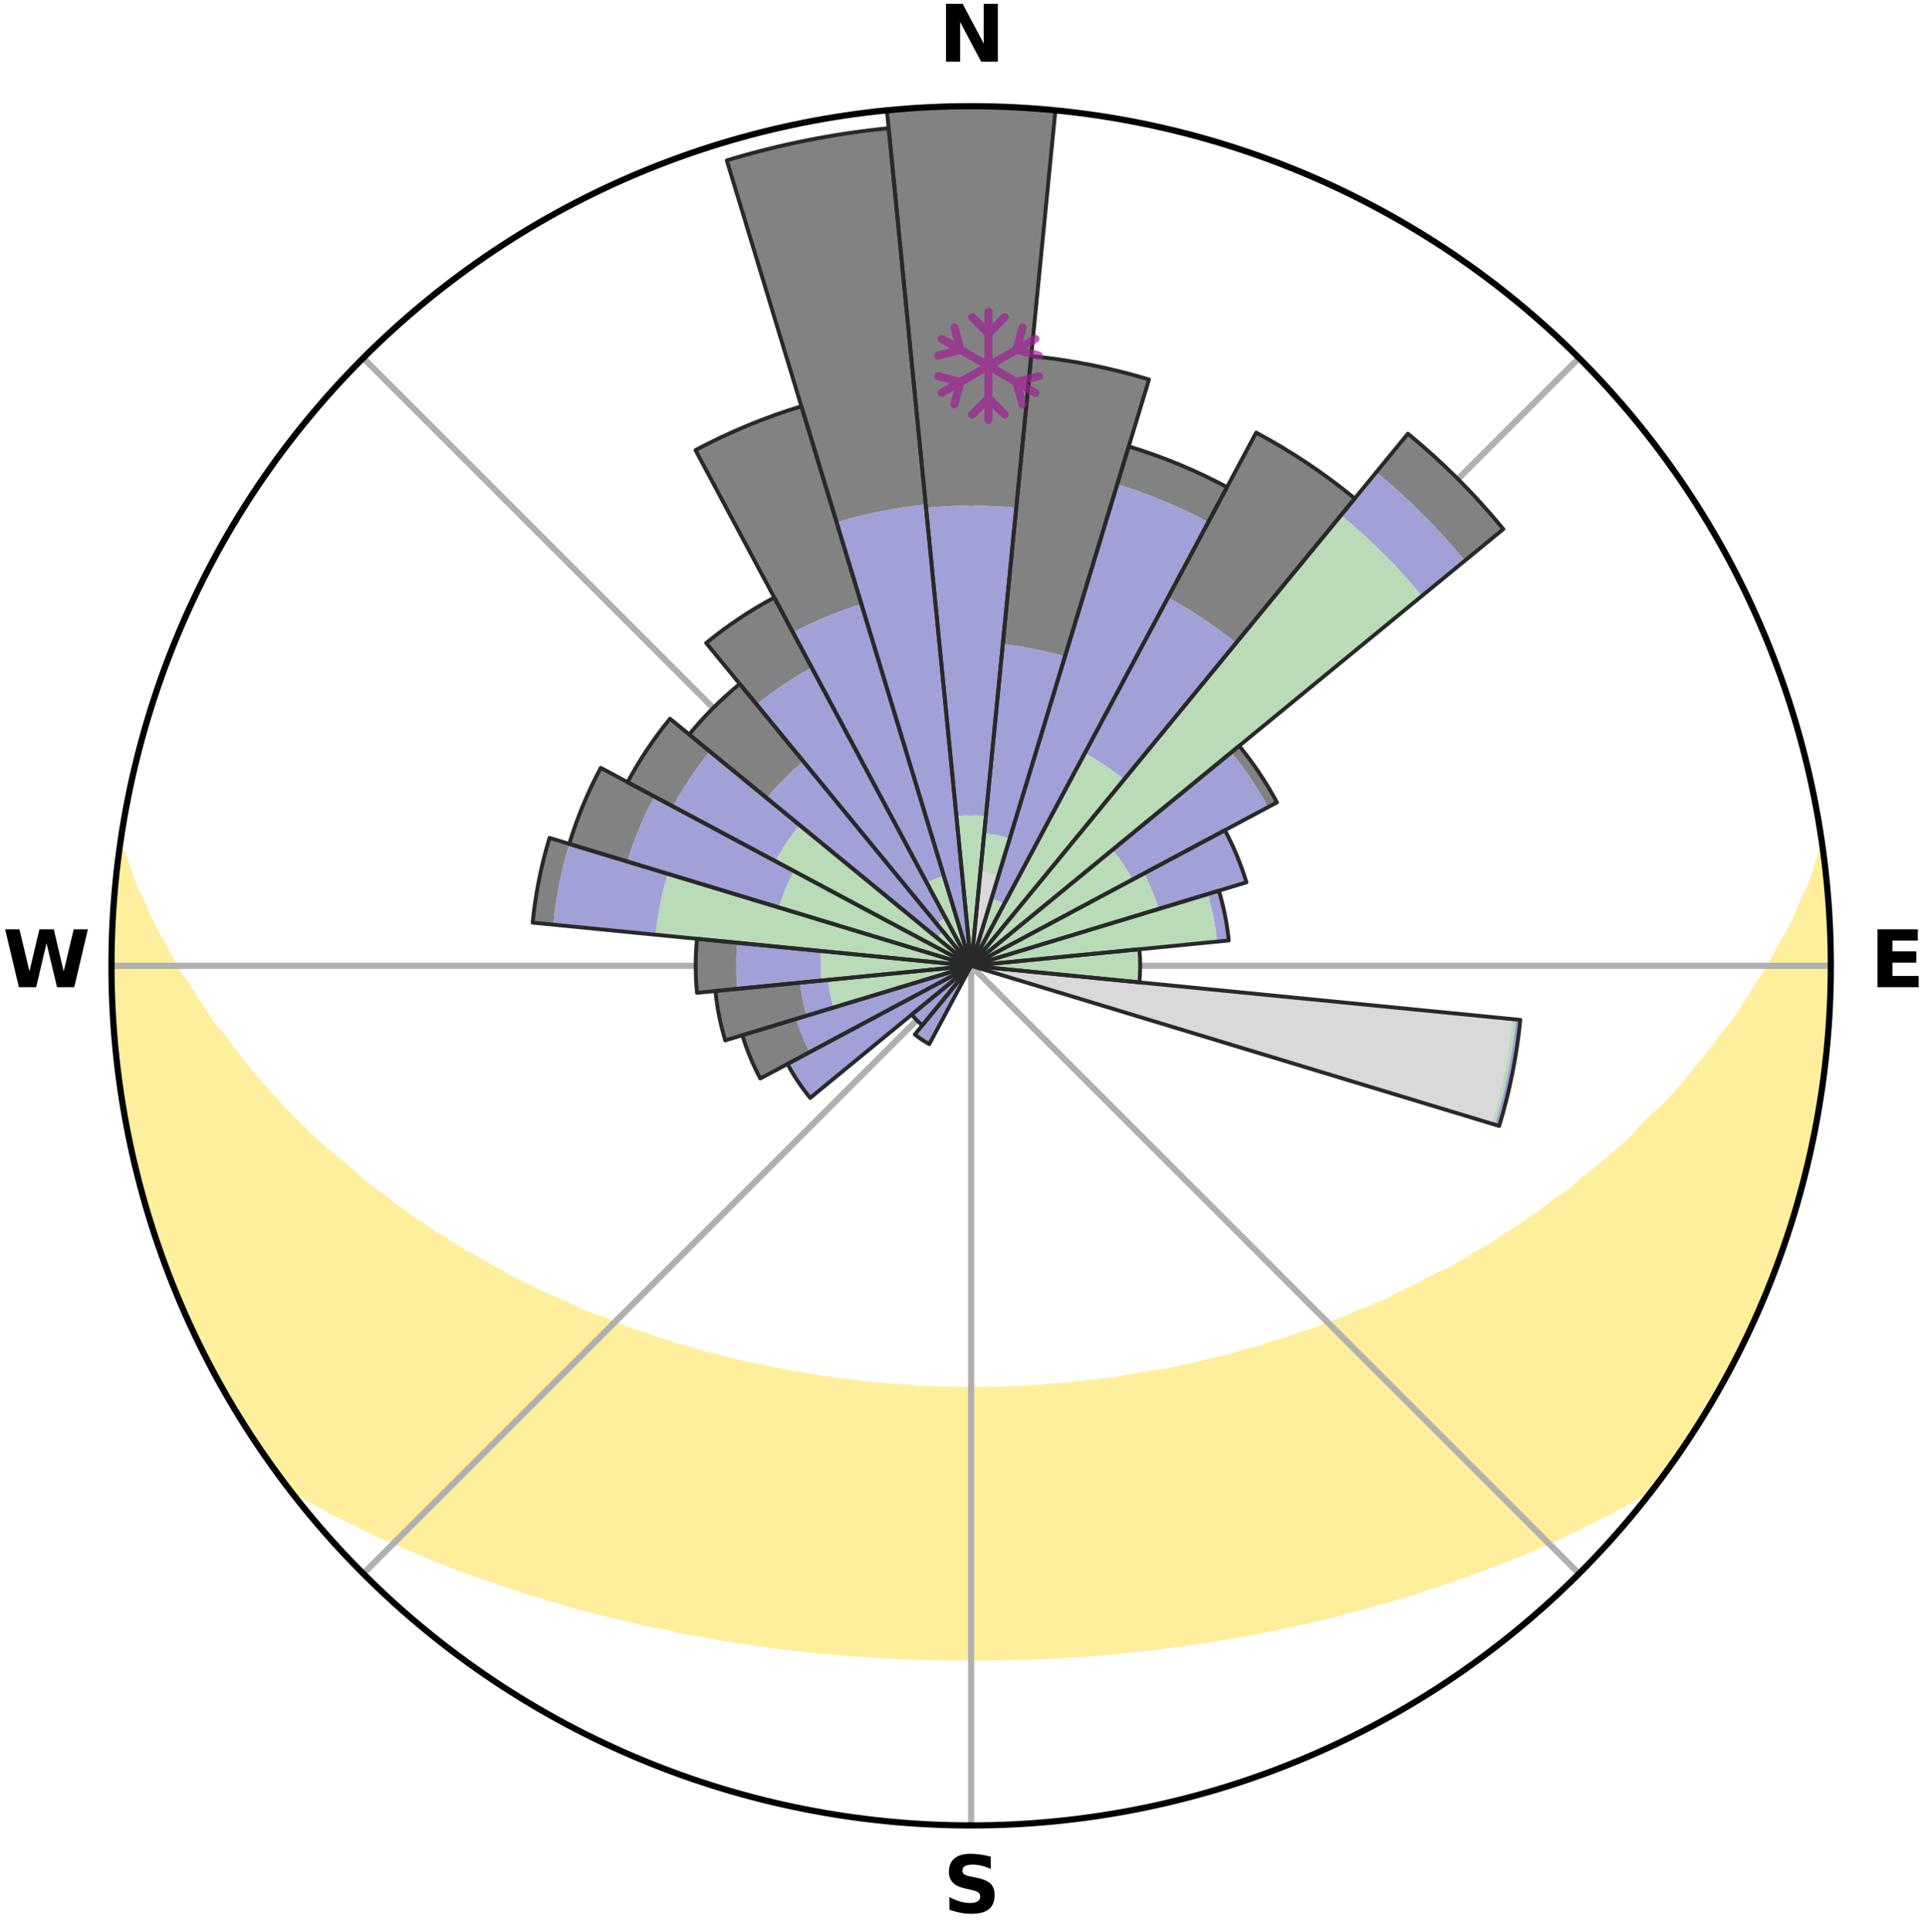 <?xml version="1.0" encoding="utf-8" standalone="no"?>
<!DOCTYPE svg PUBLIC "-//W3C//DTD SVG 1.1//EN"
  "http://www.w3.org/Graphics/SVG/1.1/DTD/svg11.dtd">
<svg xmlns:xlink="http://www.w3.org/1999/xlink" width="248.41pt" height="249.158pt" viewBox="0 0 248.41 249.158" xmlns="http://www.w3.org/2000/svg" version="1.1">
 <title>Ski Rose for Marble Mountain</title>
 <defs>
  <style type="text/css">*{stroke-linejoin: round; stroke-linecap: butt}</style>
 </defs>
 <g id="figure_1">
  <g id="patch_1">
   <path d="M 0 249.158 
L 248.41 249.158 
L 248.41 0 
L 0 0 
z
" style="fill: #ffffff"/>
  </g>
  <g id="axes_1">
   <g id="patch_2">
    <path d="M 236.135 124.579 
C 236.135 110.018 233.267 95.599 227.695 82.147 
C 222.122 68.695 213.955 56.471 203.659 46.175 
C 193.363 35.879 181.139 27.711 167.687 22.139 
C 154.235 16.567 139.815 13.699 125.255 13.699 
C 110.694 13.699 96.275 16.567 82.823 22.139 
C 69.371 27.711 57.147 35.879 46.851 46.175 
C 36.555 56.471 28.387 68.695 22.815 82.147 
C 17.243 95.599 14.375 110.018 14.375 124.579 
C 14.375 139.14 17.243 153.559 22.815 167.011 
C 28.387 180.463 36.555 192.687 46.851 202.983 
C 57.147 213.279 69.371 221.447 82.823 227.019 
C 96.275 232.591 110.694 235.459 125.255 235.459 
C 139.815 235.459 154.235 232.591 167.687 227.019 
C 181.139 221.447 193.363 213.279 203.659 202.983 
C 213.955 192.687 222.122 180.463 227.695 167.011 
C 233.267 153.559 236.135 139.14 236.135 124.579 
M 125.255 124.579 
C 125.255 124.579 125.255 124.579 125.255 124.579 
C 125.255 124.579 125.255 124.579 125.255 124.579 
C 125.255 124.579 125.255 124.579 125.255 124.579 
C 125.255 124.579 125.255 124.579 125.255 124.579 
C 125.255 124.579 125.255 124.579 125.255 124.579 
C 125.255 124.579 125.255 124.579 125.255 124.579 
C 125.255 124.579 125.255 124.579 125.255 124.579 
C 125.255 124.579 125.255 124.579 125.255 124.579 
C 125.255 124.579 125.255 124.579 125.255 124.579 
C 125.255 124.579 125.255 124.579 125.255 124.579 
C 125.255 124.579 125.255 124.579 125.255 124.579 
C 125.255 124.579 125.255 124.579 125.255 124.579 
C 125.255 124.579 125.255 124.579 125.255 124.579 
C 125.255 124.579 125.255 124.579 125.255 124.579 
C 125.255 124.579 125.255 124.579 125.255 124.579 
C 125.255 124.579 125.255 124.579 125.255 124.579 
z
" style="fill: #ffffff"/>
   </g>
   <g id="PolyCollection_1">
    <defs>
     <path id="mf56e100224" d="M 235.024 -139.03 
L 235.024 -139.03 
L 234.404 -137.015 
L 233.707 -135.022 
L 232.753 -133.039 
L 231.927 -131.103 
L 231.053 -129.198 
L 229.938 -127.32 
L 228.98 -125.484 
L 227.986 -123.683 
L 226.758 -121.921 
L 225.697 -120.194 
L 224.607 -118.502 
L 223.488 -116.848 
L 222.142 -115.25 
L 220.971 -113.674 
L 219.776 -112.135 
L 218.559 -110.635 
L 217.32 -109.173 
L 216.061 -107.749 
L 214.784 -106.364 
L 213.297 -105.06 
L 211.989 -103.756 
L 210.854 -102.442 
L 209.516 -101.211 
L 208.165 -100.02 
L 206.804 -98.867 
L 205.433 -97.752 
L 204.054 -96.675 
L 202.845 -95.569 
L 201.45 -94.565 
L 200.051 -93.597 
L 198.818 -92.593 
L 197.41 -91.696 
L 196.165 -90.756 
L 194.753 -89.928 
L 193.5 -89.053 
L 192.244 -88.207 
L 190.831 -87.478 
L 189.572 -86.693 
L 188.311 -85.938 
L 187.05 -85.211 
L 185.649 -84.605 
L 184.392 -83.935 
L 183.136 -83.293 
L 181.883 -82.676 
L 180.634 -82.085 
L 179.511 -81.422 
L 178.265 -80.881 
L 177.025 -80.363 
L 175.79 -79.87 
L 174.561 -79.398 
L 173.444 -78.849 
L 172.225 -78.421 
L 171.014 -78.014 
L 169.906 -77.527 
L 168.707 -77.16 
L 167.605 -76.711 
L 166.42 -76.381 
L 165.326 -75.969 
L 164.156 -75.673 
L 163.071 -75.296 
L 161.989 -74.936 
L 160.842 -74.687 
L 159.771 -74.358 
L 158.703 -74.045 
L 157.639 -73.747 
L 156.524 -73.553 
L 155.471 -73.281 
L 154.423 -73.024 
L 153.38 -72.779 
L 152.341 -72.548 
L 151.306 -72.328 
L 150.276 -72.121 
L 149.216 -72 
L 148.198 -71.813 
L 147.184 -71.636 
L 146.175 -71.47 
L 145.17 -71.313 
L 144.192 -71.102 
L 143.193 -70.966 
L 142.199 -70.839 
L 141.208 -70.721 
L 140.222 -70.61 
L 139.239 -70.507 
L 138.259 -70.412 
L 137.283 -70.324 
L 136.31 -70.243 
L 135.339 -70.168 
L 134.377 -70.068 
L 133.41 -70.01 
L 132.446 -69.958 
L 131.483 -69.912 
L 130.523 -69.872 
L 129.563 -69.837 
L 128.605 -69.797 
L 127.648 -69.777 
L 126.69 -69.763 
L 125.733 -69.754 
L 124.776 -69.754 
L 123.819 -69.764 
L 122.863 -69.786 
L 121.905 -69.811 
L 120.947 -69.84 
L 119.987 -69.875 
L 119.027 -69.916 
L 118.065 -69.963 
L 117.105 -70.044 
L 116.139 -70.107 
L 115.172 -70.175 
L 114.202 -70.25 
L 113.229 -70.332 
L 112.253 -70.421 
L 111.273 -70.517 
L 110.305 -70.671 
L 109.32 -70.785 
L 108.332 -70.907 
L 107.34 -71.038 
L 106.344 -71.177 
L 105.344 -71.325 
L 104.34 -71.483 
L 103.331 -71.65 
L 102.318 -71.828 
L 101.3 -72.016 
L 100.278 -72.214 
L 99.252 -72.424 
L 98.22 -72.646 
L 97.185 -72.88 
L 96.096 -73.042 
L 95.049 -73.3 
L 93.997 -73.571 
L 92.941 -73.857 
L 91.881 -74.157 
L 90.753 -74.378 
L 89.682 -74.707 
L 88.607 -75.052 
L 87.455 -75.317 
L 86.37 -75.695 
L 85.283 -76.089 
L 84.109 -76.403 
L 83.013 -76.833 
L 81.824 -77.182 
L 80.721 -77.65 
L 79.518 -78.037 
L 78.41 -78.545 
L 77.196 -78.973 
L 75.975 -79.422 
L 74.747 -79.893 
L 73.629 -80.487 
L 72.393 -81.003 
L 71.153 -81.544 
L 69.908 -82.11 
L 68.659 -82.7 
L 67.407 -83.317 
L 66.153 -83.96 
L 64.898 -84.629 
L 63.641 -85.327 
L 62.384 -86.052 
L 61.128 -86.806 
L 59.721 -87.502 
L 58.466 -88.315 
L 57.213 -89.159 
L 55.803 -89.952 
L 54.557 -90.858 
L 53.15 -91.719 
L 51.913 -92.689 
L 50.512 -93.62 
L 49.289 -94.655 
L 47.899 -95.657 
L 46.514 -96.696 
L 45.318 -97.833 
L 43.951 -98.944 
L 42.594 -100.094 
L 41.247 -101.282 
L 39.913 -102.508 
L 38.591 -103.773 
L 37.285 -105.077 
L 35.994 -106.419 
L 34.72 -107.799 
L 33.464 -109.219 
L 32.229 -110.676 
L 31.014 -112.172 
L 29.822 -113.706 
L 28.654 -115.277 
L 27.312 -116.871 
L 26.195 -118.52 
L 25.107 -120.207 
L 24.048 -121.929 
L 22.822 -123.685 
L 21.829 -125.482 
L 20.872 -127.312 
L 19.758 -129.185 
L 18.883 -131.085 
L 18.054 -133.016 
L 17.094 -134.994 
L 16.388 -136.983 
L 15.757 -138.995 
L 15.422 -139.039 
L 15.422 -139.039 
L 15.103 -137.129 
L 14.9 -135.205 
L 14.729 -133.278 
L 14.59 -131.348 
L 14.485 -129.415 
L 14.499 -127.479 
L 14.458 -125.546 
L 14.451 -123.612 
L 14.564 -121.681 
L 14.542 -119.745 
L 14.631 -117.813 
L 14.752 -115.882 
L 14.903 -113.953 
L 15.179 -112.037 
L 15.392 -110.115 
L 15.636 -108.196 
L 15.911 -106.281 
L 16.313 -104.388 
L 16.649 -102.483 
L 17.015 -100.583 
L 17.511 -98.712 
L 17.939 -96.825 
L 18.498 -94.973 
L 18.988 -93.101 
L 19.509 -91.238 
L 20.114 -89.4 
L 20.796 -87.588 
L 21.409 -85.753 
L 22.152 -83.966 
L 22.828 -82.153 
L 23.585 -80.372 
L 24.418 -78.625 
L 25.191 -76.851 
L 26.044 -75.114 
L 26.934 -73.397 
L 27.812 -71.672 
L 28.781 -69.997 
L 29.735 -68.313 
L 30.726 -66.652 
L 31.77 -65.023 
L 32.806 -63.389 
L 33.878 -61.777 
L 34.991 -60.194 
L 36.127 -58.628 
L 37.634 -57.346 
L 39.364 -56.258 
L 41.17 -55.265 
L 42.939 -54.275 
L 44.774 -53.376 
L 46.561 -52.469 
L 48.351 -51.6 
L 50.192 -50.815 
L 51.982 -50.017 
L 53.771 -49.251 
L 55.557 -48.517 
L 57.34 -47.815 
L 59.076 -47.094 
L 60.85 -46.45 
L 62.619 -45.835 
L 64.381 -45.247 
L 66.1 -44.636 
L 67.85 -44.1 
L 69.56 -43.543 
L 71.296 -43.056 
L 72.994 -42.545 
L 74.687 -42.06 
L 76.374 -41.596 
L 78.056 -41.156 
L 79.755 -40.78 
L 81.423 -40.379 
L 83.086 -40.001 
L 84.741 -39.64 
L 86.391 -39.301 
L 88.018 -38.941 
L 89.656 -38.636 
L 91.289 -38.352 
L 92.914 -38.08 
L 94.523 -37.794 
L 96.139 -37.56 
L 97.747 -37.336 
L 99.343 -37.101 
L 100.942 -36.911 
L 102.53 -36.708 
L 104.119 -36.543 
L 105.7 -36.371 
L 107.281 -36.237 
L 108.855 -36.094 
L 110.429 -35.981 
L 111.997 -35.867 
L 113.562 -35.767 
L 115.128 -35.695 
L 116.689 -35.622 
L 118.25 -35.57 
L 119.808 -35.523 
L 121.365 -35.49 
L 122.921 -35.47 
L 124.477 -35.468 
L 126.033 -35.466 
L 127.588 -35.473 
L 129.144 -35.493 
L 130.702 -35.527 
L 132.261 -35.563 
L 133.82 -35.623 
L 135.382 -35.696 
L 136.946 -35.773 
L 138.512 -35.873 
L 140.083 -35.969 
L 141.654 -36.097 
L 143.228 -36.24 
L 144.808 -36.379 
L 146.388 -36.552 
L 147.979 -36.713 
L 149.566 -36.916 
L 151.164 -37.11 
L 152.769 -37.314 
L 154.369 -37.565 
L 155.983 -37.805 
L 157.605 -38.055 
L 159.218 -38.358 
L 160.849 -38.647 
L 162.488 -38.949 
L 164.131 -39.272 
L 165.783 -39.61 
L 167.439 -39.971 
L 169.103 -40.347 
L 170.771 -40.748 
L 172.448 -41.166 
L 174.128 -41.609 
L 175.816 -42.07 
L 177.508 -42.559 
L 179.236 -43.022 
L 180.942 -43.553 
L 182.686 -44.064 
L 184.399 -44.65 
L 186.156 -45.211 
L 187.882 -45.846 
L 189.65 -46.461 
L 191.424 -47.105 
L 193.203 -47.777 
L 194.987 -48.48 
L 196.774 -49.213 
L 198.564 -49.979 
L 200.356 -50.778 
L 202.147 -51.611 
L 203.937 -52.48 
L 205.723 -53.387 
L 207.555 -54.288 
L 209.324 -55.278 
L 211.133 -56.268 
L 212.863 -57.355 
L 214.385 -58.626 
L 215.511 -60.2 
L 216.616 -61.788 
L 217.663 -63.415 
L 218.748 -65.018 
L 219.778 -66.655 
L 220.693 -68.362 
L 221.65 -70.041 
L 222.687 -71.678 
L 223.546 -73.412 
L 224.447 -75.124 
L 225.333 -76.844 
L 226.106 -78.618 
L 226.889 -80.387 
L 227.624 -82.176 
L 228.405 -83.947 
L 229.102 -85.752 
L 229.699 -87.593 
L 230.401 -89.398 
L 230.907 -91.267 
L 231.499 -93.108 
L 232.077 -94.955 
L 232.597 -96.819 
L 232.947 -98.724 
L 233.391 -100.606 
L 233.806 -102.494 
L 234.179 -104.391 
L 234.514 -106.295 
L 234.811 -108.206 
L 235.074 -110.121 
L 235.294 -112.042 
L 235.475 -113.966 
L 235.786 -115.88 
L 235.907 -117.811 
L 235.993 -119.744 
L 236.029 -121.678 
L 236.028 -123.612 
L 235.992 -125.545 
L 236.09 -127.481 
L 236.004 -129.414 
L 235.885 -131.345 
L 235.713 -133.272 
L 235.51 -135.195 
L 235.275 -137.114 
L 235.024 -139.03 
z
" style="stroke: #ffee9c"/>
    </defs>
    <g clip-path="url(#p9b4bbd0ae6)">
     <use xlink:href="#mf56e100224" x="0" y="249.158" style="fill: #ffee9c; stroke: #ffee9c"/>
    </g>
   </g>
   <g id="matplotlib.axis_1">
    <g id="xtick_1">
     <g id="line2d_1">
      <path d="M 125.255 124.579 
L 125.255 13.699 
" clip-path="url(#p9b4bbd0ae6)" style="fill: none; stroke: #b0b0b0; stroke-width: 0.8; stroke-linecap: square"/>
     </g>
     <g id="text_1">
      <!-- N -->
      <g transform="translate(121.07 7.958) scale(0.1 -0.1)">
       <defs>
        <path id="DejaVuSans-Bold-4e" d="M 588 4666 
L 1931 4666 
L 3628 1466 
L 3628 4666 
L 4769 4666 
L 4769 0 
L 3425 0 
L 1728 3200 
L 1728 0 
L 588 0 
L 588 4666 
z
" transform="scale(0.016)"/>
       </defs>
       <use xlink:href="#DejaVuSans-Bold-4e"/>
      </g>
     </g>
    </g>
    <g id="xtick_2">
     <g id="line2d_2">
      <path d="M 125.255 124.579 
L 203.659 46.175 
" clip-path="url(#p9b4bbd0ae6)" style="fill: none; stroke: #b0b0b0; stroke-width: 0.8; stroke-linecap: square"/>
     </g>
    </g>
    <g id="xtick_3">
     <g id="line2d_3">
      <path d="M 125.255 124.579 
L 236.135 124.579 
" clip-path="url(#p9b4bbd0ae6)" style="fill: none; stroke: #b0b0b0; stroke-width: 0.8; stroke-linecap: square"/>
     </g>
     <g id="text_2">
      <!-- E -->
      <g transform="translate(241.219 127.338) scale(0.1 -0.1)">
       <defs>
        <path id="DejaVuSans-Bold-45" d="M 588 4666 
L 3834 4666 
L 3834 3756 
L 1791 3756 
L 1791 2888 
L 3713 2888 
L 3713 1978 
L 1791 1978 
L 1791 909 
L 3903 909 
L 3903 0 
L 588 0 
L 588 4666 
z
" transform="scale(0.016)"/>
       </defs>
       <use xlink:href="#DejaVuSans-Bold-45"/>
      </g>
     </g>
    </g>
    <g id="xtick_4">
     <g id="line2d_4">
      <path d="M 125.255 124.579 
L 203.659 202.983 
" clip-path="url(#p9b4bbd0ae6)" style="fill: none; stroke: #b0b0b0; stroke-width: 0.8; stroke-linecap: square"/>
     </g>
    </g>
    <g id="xtick_5">
     <g id="line2d_5">
      <path d="M 125.255 124.579 
L 125.255 235.459 
" clip-path="url(#p9b4bbd0ae6)" style="fill: none; stroke: #b0b0b0; stroke-width: 0.8; stroke-linecap: square"/>
     </g>
     <g id="text_3">
      <!-- S -->
      <g transform="translate(121.654 246.718) scale(0.1 -0.1)">
       <defs>
        <path id="DejaVuSans-Bold-53" d="M 3834 4519 
L 3834 3531 
Q 3450 3703 3084 3790 
Q 2719 3878 2394 3878 
Q 1963 3878 1756 3759 
Q 1550 3641 1550 3391 
Q 1550 3203 1689 3098 
Q 1828 2994 2194 2919 
L 2706 2816 
Q 3484 2659 3812 2340 
Q 4141 2022 4141 1434 
Q 4141 663 3683 286 
Q 3225 -91 2284 -91 
Q 1841 -91 1394 -6 
Q 947 78 500 244 
L 500 1259 
Q 947 1022 1364 901 
Q 1781 781 2169 781 
Q 2563 781 2772 912 
Q 2981 1044 2981 1288 
Q 2981 1506 2839 1625 
Q 2697 1744 2272 1838 
L 1806 1941 
Q 1106 2091 782 2419 
Q 459 2747 459 3303 
Q 459 4000 909 4375 
Q 1359 4750 2203 4750 
Q 2588 4750 2994 4692 
Q 3400 4634 3834 4519 
z
" transform="scale(0.016)"/>
       </defs>
       <use xlink:href="#DejaVuSans-Bold-53"/>
      </g>
     </g>
    </g>
    <g id="xtick_6">
     <g id="line2d_6">
      <path d="M 125.255 124.579 
L 46.851 202.983 
" clip-path="url(#p9b4bbd0ae6)" style="fill: none; stroke: #b0b0b0; stroke-width: 0.8; stroke-linecap: square"/>
     </g>
    </g>
    <g id="xtick_7">
     <g id="line2d_7">
      <path d="M 125.255 124.579 
L 14.375 124.579 
" clip-path="url(#p9b4bbd0ae6)" style="fill: none; stroke: #b0b0b0; stroke-width: 0.8; stroke-linecap: square"/>
     </g>
     <g id="text_4">
      <!-- W -->
      <g transform="translate(0.36 127.338) scale(0.1 -0.1)">
       <defs>
        <path id="DejaVuSans-Bold-57" d="M 191 4666 
L 1344 4666 
L 2150 1275 
L 2950 4666 
L 4109 4666 
L 4909 1275 
L 5716 4666 
L 6859 4666 
L 5759 0 
L 4372 0 
L 3525 3547 
L 2688 0 
L 1300 0 
L 191 4666 
z
" transform="scale(0.016)"/>
       </defs>
       <use xlink:href="#DejaVuSans-Bold-57"/>
      </g>
     </g>
    </g>
    <g id="xtick_8">
     <g id="line2d_8">
      <path d="M 125.255 124.579 
L 46.851 46.175 
" clip-path="url(#p9b4bbd0ae6)" style="fill: none; stroke: #b0b0b0; stroke-width: 0.8; stroke-linecap: square"/>
     </g>
    </g>
   </g>
   <g id="matplotlib.axis_2"/>
   <g id="patch_3">
    <path d="M 125.255 124.579 
C 125.255 124.579 125.255 124.579 125.255 124.579 
C 125.255 124.579 125.255 124.579 125.255 124.579 
L 125.255 124.579 
C 125.255 124.579 125.255 124.579 125.255 124.579 
C 125.255 124.579 125.255 124.579 125.255 124.579 
z
" clip-path="url(#p9b4bbd0ae6)" style="fill: #d9d9d9"/>
   </g>
   <g id="patch_4">
    <path d="M 125.255 124.579 
C 125.255 124.579 125.255 124.579 125.255 124.579 
C 125.255 124.579 125.255 124.579 125.255 124.579 
L 128.781 112.956 
C 128.4 112.84 128.014 112.744 127.624 112.666 
C 127.235 112.589 126.841 112.53 126.445 112.491 
z
" clip-path="url(#p9b4bbd0ae6)" style="fill: #d9d9d9"/>
   </g>
   <g id="patch_5">
    <path d="M 125.255 124.579 
C 125.255 124.579 125.255 124.579 125.255 124.579 
C 125.255 124.579 125.255 124.579 125.255 124.579 
L 125.255 124.579 
C 125.255 124.579 125.255 124.579 125.255 124.579 
C 125.255 124.579 125.255 124.579 125.255 124.579 
z
" clip-path="url(#p9b4bbd0ae6)" style="fill: #d9d9d9"/>
   </g>
   <g id="patch_6">
    <path d="M 125.255 124.579 
C 125.255 124.579 125.255 124.579 125.255 124.579 
C 125.255 124.579 125.255 124.579 125.255 124.579 
L 125.255 124.579 
C 125.255 124.579 125.255 124.579 125.255 124.579 
C 125.255 124.579 125.255 124.579 125.255 124.579 
z
" clip-path="url(#p9b4bbd0ae6)" style="fill: #d9d9d9"/>
   </g>
   <g id="patch_7">
    <path d="M 125.255 124.579 
C 125.255 124.579 125.255 124.579 125.255 124.579 
C 125.255 124.579 125.255 124.579 125.255 124.579 
L 125.255 124.579 
C 125.255 124.579 125.255 124.579 125.255 124.579 
C 125.255 124.579 125.255 124.579 125.255 124.579 
z
" clip-path="url(#p9b4bbd0ae6)" style="fill: #d9d9d9"/>
   </g>
   <g id="patch_8">
    <path d="M 125.255 124.579 
C 125.255 124.579 125.255 124.579 125.255 124.579 
C 125.255 124.579 125.255 124.579 125.255 124.579 
L 125.255 124.579 
C 125.255 124.579 125.255 124.579 125.255 124.579 
C 125.255 124.579 125.255 124.579 125.255 124.579 
z
" clip-path="url(#p9b4bbd0ae6)" style="fill: #d9d9d9"/>
   </g>
   <g id="patch_9">
    <path d="M 125.255 124.579 
C 125.255 124.579 125.255 124.579 125.255 124.579 
C 125.255 124.579 125.255 124.579 125.255 124.579 
L 125.255 124.579 
C 125.255 124.579 125.255 124.579 125.255 124.579 
C 125.255 124.579 125.255 124.579 125.255 124.579 
z
" clip-path="url(#p9b4bbd0ae6)" style="fill: #d9d9d9"/>
   </g>
   <g id="patch_10">
    <path d="M 125.255 124.579 
C 125.255 124.579 125.255 124.579 125.255 124.579 
C 125.255 124.579 125.255 124.579 125.255 124.579 
L 125.255 124.579 
C 125.255 124.579 125.255 124.579 125.255 124.579 
C 125.255 124.579 125.255 124.579 125.255 124.579 
z
" clip-path="url(#p9b4bbd0ae6)" style="fill: #d9d9d9"/>
   </g>
   <g id="patch_11">
    <path d="M 125.255 124.579 
C 125.255 124.579 125.255 124.579 125.255 124.579 
C 125.255 124.579 125.255 124.579 125.255 124.579 
L 125.255 124.579 
C 125.255 124.579 125.255 124.579 125.255 124.579 
C 125.255 124.579 125.255 124.579 125.255 124.579 
z
" clip-path="url(#p9b4bbd0ae6)" style="fill: #d9d9d9"/>
   </g>
   <g id="patch_12">
    <path d="M 125.255 124.579 
C 125.255 124.579 125.255 124.579 125.255 124.579 
C 125.255 124.579 125.255 124.579 125.255 124.579 
L 192.362 144.936 
C 193.028 142.739 193.586 140.511 194.034 138.26 
C 194.482 136.009 194.819 133.737 195.044 131.453 
z
" clip-path="url(#p9b4bbd0ae6)" style="fill: #d9d9d9"/>
   </g>
   <g id="patch_13">
    <path d="M 125.255 124.579 
C 125.255 124.579 125.255 124.579 125.255 124.579 
C 125.255 124.579 125.255 124.579 125.255 124.579 
L 125.255 124.579 
C 125.255 124.579 125.255 124.579 125.255 124.579 
C 125.255 124.579 125.255 124.579 125.255 124.579 
z
" clip-path="url(#p9b4bbd0ae6)" style="fill: #d9d9d9"/>
   </g>
   <g id="patch_14">
    <path d="M 125.255 124.579 
C 125.255 124.579 125.255 124.579 125.255 124.579 
C 125.255 124.579 125.255 124.579 125.255 124.579 
L 125.255 124.579 
C 125.255 124.579 125.255 124.579 125.255 124.579 
C 125.255 124.579 125.255 124.579 125.255 124.579 
z
" clip-path="url(#p9b4bbd0ae6)" style="fill: #d9d9d9"/>
   </g>
   <g id="patch_15">
    <path d="M 125.255 124.579 
C 125.255 124.579 125.255 124.579 125.255 124.579 
C 125.255 124.579 125.255 124.579 125.255 124.579 
L 125.255 124.579 
C 125.255 124.579 125.255 124.579 125.255 124.579 
C 125.255 124.579 125.255 124.579 125.255 124.579 
z
" clip-path="url(#p9b4bbd0ae6)" style="fill: #d9d9d9"/>
   </g>
   <g id="patch_16">
    <path d="M 125.255 124.579 
C 125.255 124.579 125.255 124.579 125.255 124.579 
C 125.255 124.579 125.255 124.579 125.255 124.579 
L 125.255 124.579 
C 125.255 124.579 125.255 124.579 125.255 124.579 
C 125.255 124.579 125.255 124.579 125.255 124.579 
z
" clip-path="url(#p9b4bbd0ae6)" style="fill: #d9d9d9"/>
   </g>
   <g id="patch_17">
    <path d="M 125.255 124.579 
C 125.255 124.579 125.255 124.579 125.255 124.579 
C 125.255 124.579 125.255 124.579 125.255 124.579 
L 125.255 124.579 
C 125.255 124.579 125.255 124.579 125.255 124.579 
C 125.255 124.579 125.255 124.579 125.255 124.579 
z
" clip-path="url(#p9b4bbd0ae6)" style="fill: #d9d9d9"/>
   </g>
   <g id="patch_18">
    <path d="M 125.255 124.579 
C 125.255 124.579 125.255 124.579 125.255 124.579 
C 125.255 124.579 125.255 124.579 125.255 124.579 
L 125.255 124.579 
C 125.255 124.579 125.255 124.579 125.255 124.579 
C 125.255 124.579 125.255 124.579 125.255 124.579 
z
" clip-path="url(#p9b4bbd0ae6)" style="fill: #d9d9d9"/>
   </g>
   <g id="patch_19">
    <path d="M 125.255 124.579 
C 125.255 124.579 125.255 124.579 125.255 124.579 
C 125.255 124.579 125.255 124.579 125.255 124.579 
L 125.255 124.579 
C 125.255 124.579 125.255 124.579 125.255 124.579 
C 125.255 124.579 125.255 124.579 125.255 124.579 
z
" clip-path="url(#p9b4bbd0ae6)" style="fill: #d9d9d9"/>
   </g>
   <g id="patch_20">
    <path d="M 125.255 124.579 
C 125.255 124.579 125.255 124.579 125.255 124.579 
C 125.255 124.579 125.255 124.579 125.255 124.579 
L 125.255 124.579 
C 125.255 124.579 125.255 124.579 125.255 124.579 
C 125.255 124.579 125.255 124.579 125.255 124.579 
z
" clip-path="url(#p9b4bbd0ae6)" style="fill: #d9d9d9"/>
   </g>
   <g id="patch_21">
    <path d="M 125.255 124.579 
C 125.255 124.579 125.255 124.579 125.255 124.579 
C 125.255 124.579 125.255 124.579 125.255 124.579 
L 125.255 124.579 
C 125.255 124.579 125.255 124.579 125.255 124.579 
C 125.255 124.579 125.255 124.579 125.255 124.579 
z
" clip-path="url(#p9b4bbd0ae6)" style="fill: #d9d9d9"/>
   </g>
   <g id="patch_22">
    <path d="M 125.255 124.579 
C 125.255 124.579 125.255 124.579 125.255 124.579 
C 125.255 124.579 125.255 124.579 125.255 124.579 
L 125.255 124.579 
C 125.255 124.579 125.255 124.579 125.255 124.579 
C 125.255 124.579 125.255 124.579 125.255 124.579 
z
" clip-path="url(#p9b4bbd0ae6)" style="fill: #d9d9d9"/>
   </g>
   <g id="patch_23">
    <path d="M 125.255 124.579 
C 125.255 124.579 125.255 124.579 125.255 124.579 
C 125.255 124.579 125.255 124.579 125.255 124.579 
L 125.255 124.579 
C 125.255 124.579 125.255 124.579 125.255 124.579 
C 125.255 124.579 125.255 124.579 125.255 124.579 
z
" clip-path="url(#p9b4bbd0ae6)" style="fill: #d9d9d9"/>
   </g>
   <g id="patch_24">
    <path d="M 125.255 124.579 
C 125.255 124.579 125.255 124.579 125.255 124.579 
C 125.255 124.579 125.255 124.579 125.255 124.579 
L 125.255 124.579 
C 125.255 124.579 125.255 124.579 125.255 124.579 
C 125.255 124.579 125.255 124.579 125.255 124.579 
z
" clip-path="url(#p9b4bbd0ae6)" style="fill: #d9d9d9"/>
   </g>
   <g id="patch_25">
    <path d="M 125.255 124.579 
C 125.255 124.579 125.255 124.579 125.255 124.579 
C 125.255 124.579 125.255 124.579 125.255 124.579 
L 125.255 124.579 
C 125.255 124.579 125.255 124.579 125.255 124.579 
C 125.255 124.579 125.255 124.579 125.255 124.579 
z
" clip-path="url(#p9b4bbd0ae6)" style="fill: #d9d9d9"/>
   </g>
   <g id="patch_26">
    <path d="M 125.255 124.579 
C 125.255 124.579 125.255 124.579 125.255 124.579 
C 125.255 124.579 125.255 124.579 125.255 124.579 
L 125.255 124.579 
C 125.255 124.579 125.255 124.579 125.255 124.579 
C 125.255 124.579 125.255 124.579 125.255 124.579 
z
" clip-path="url(#p9b4bbd0ae6)" style="fill: #d9d9d9"/>
   </g>
   <g id="patch_27">
    <path d="M 125.255 124.579 
C 125.255 124.579 125.255 124.579 125.255 124.579 
C 125.255 124.579 125.255 124.579 125.255 124.579 
L 125.255 124.579 
C 125.255 124.579 125.255 124.579 125.255 124.579 
C 125.255 124.579 125.255 124.579 125.255 124.579 
z
" clip-path="url(#p9b4bbd0ae6)" style="fill: #d9d9d9"/>
   </g>
   <g id="patch_28">
    <path d="M 125.255 124.579 
C 125.255 124.579 125.255 124.579 125.255 124.579 
C 125.255 124.579 125.255 124.579 125.255 124.579 
L 125.255 124.579 
C 125.255 124.579 125.255 124.579 125.255 124.579 
C 125.255 124.579 125.255 124.579 125.255 124.579 
z
" clip-path="url(#p9b4bbd0ae6)" style="fill: #d9d9d9"/>
   </g>
   <g id="patch_29">
    <path d="M 125.255 124.579 
C 125.255 124.579 125.255 124.579 125.255 124.579 
C 125.255 124.579 125.255 124.579 125.255 124.579 
L 125.255 124.579 
C 125.255 124.579 125.255 124.579 125.255 124.579 
C 125.255 124.579 125.255 124.579 125.255 124.579 
z
" clip-path="url(#p9b4bbd0ae6)" style="fill: #d9d9d9"/>
   </g>
   <g id="patch_30">
    <path d="M 125.255 124.579 
C 125.255 124.579 125.255 124.579 125.255 124.579 
C 125.255 124.579 125.255 124.579 125.255 124.579 
L 125.255 124.579 
C 125.255 124.579 125.255 124.579 125.255 124.579 
C 125.255 124.579 125.255 124.579 125.255 124.579 
z
" clip-path="url(#p9b4bbd0ae6)" style="fill: #d9d9d9"/>
   </g>
   <g id="patch_31">
    <path d="M 125.255 124.579 
C 125.255 124.579 125.255 124.579 125.255 124.579 
C 125.255 124.579 125.255 124.579 125.255 124.579 
L 125.255 124.579 
C 125.255 124.579 125.255 124.579 125.255 124.579 
C 125.255 124.579 125.255 124.579 125.255 124.579 
z
" clip-path="url(#p9b4bbd0ae6)" style="fill: #d9d9d9"/>
   </g>
   <g id="patch_32">
    <path d="M 125.255 124.579 
C 125.255 124.579 125.255 124.579 125.255 124.579 
C 125.255 124.579 125.255 124.579 125.255 124.579 
L 125.255 124.579 
C 125.255 124.579 125.255 124.579 125.255 124.579 
C 125.255 124.579 125.255 124.579 125.255 124.579 
z
" clip-path="url(#p9b4bbd0ae6)" style="fill: #d9d9d9"/>
   </g>
   <g id="patch_33">
    <path d="M 125.255 124.579 
C 125.255 124.579 125.255 124.579 125.255 124.579 
C 125.255 124.579 125.255 124.579 125.255 124.579 
L 125.255 124.579 
C 125.255 124.579 125.255 124.579 125.255 124.579 
C 125.255 124.579 125.255 124.579 125.255 124.579 
z
" clip-path="url(#p9b4bbd0ae6)" style="fill: #d9d9d9"/>
   </g>
   <g id="patch_34">
    <path d="M 125.255 124.579 
C 125.255 124.579 125.255 124.579 125.255 124.579 
C 125.255 124.579 125.255 124.579 125.255 124.579 
L 125.255 124.579 
C 125.255 124.579 125.255 124.579 125.255 124.579 
C 125.255 124.579 125.255 124.579 125.255 124.579 
z
" clip-path="url(#p9b4bbd0ae6)" style="fill: #d9d9d9"/>
   </g>
   <g id="patch_35">
    <path d="M 125.255 124.579 
C 125.255 124.579 125.255 124.579 125.255 124.579 
C 125.255 124.579 125.255 124.579 125.255 124.579 
L 127.158 105.255 
C 126.526 105.193 125.89 105.162 125.255 105.162 
C 124.619 105.162 123.984 105.193 123.352 105.255 
z
" clip-path="url(#p9b4bbd0ae6)" style="fill: #badbb8"/>
   </g>
   <g id="patch_36">
    <path d="M 126.445 112.491 
C 126.841 112.53 127.235 112.589 127.624 112.666 
C 128.014 112.744 128.4 112.84 128.781 112.956 
L 130.241 108.141 
C 129.703 107.978 129.157 107.841 128.606 107.732 
C 128.055 107.622 127.498 107.539 126.939 107.484 
z
" clip-path="url(#p9b4bbd0ae6)" style="fill: #badbb8"/>
   </g>
   <g id="patch_37">
    <path d="M 125.255 124.579 
C 125.255 124.579 125.255 124.579 125.255 124.579 
C 125.255 124.579 125.255 124.579 125.255 124.579 
L 129.523 116.595 
C 129.261 116.455 128.993 116.328 128.719 116.215 
C 128.446 116.101 128.166 116.002 127.883 115.916 
z
" clip-path="url(#p9b4bbd0ae6)" style="fill: #badbb8"/>
   </g>
   <g id="patch_38">
    <path d="M 125.255 124.579 
C 125.255 124.579 125.255 124.579 125.255 124.579 
C 125.255 124.579 125.255 124.579 125.255 124.579 
L 144.984 100.539 
C 144.197 99.893 143.379 99.287 142.533 98.721 
C 141.686 98.156 140.813 97.632 139.915 97.152 
z
" clip-path="url(#p9b4bbd0ae6)" style="fill: #badbb8"/>
   </g>
   <g id="patch_39">
    <path d="M 125.255 124.579 
C 125.255 124.579 125.255 124.579 125.255 124.579 
C 125.255 124.579 125.255 124.579 125.255 124.579 
L 183.387 76.871 
C 181.826 74.968 180.172 73.143 178.431 71.403 
C 176.69 69.662 174.866 68.008 172.963 66.447 
z
" clip-path="url(#p9b4bbd0ae6)" style="fill: #badbb8"/>
   </g>
   <g id="patch_40">
    <path d="M 125.255 124.579 
C 125.255 124.579 125.255 124.579 125.255 124.579 
C 125.255 124.579 125.255 124.579 125.255 124.579 
L 146.075 113.45 
C 145.711 112.769 145.314 112.106 144.884 111.463 
C 144.455 110.821 143.994 110.2 143.504 109.602 
z
" clip-path="url(#p9b4bbd0ae6)" style="fill: #badbb8"/>
   </g>
   <g id="patch_41">
    <path d="M 125.255 124.579 
C 125.255 124.579 125.255 124.579 125.255 124.579 
C 125.255 124.579 125.255 124.579 125.255 124.579 
L 149.451 117.239 
C 149.21 116.447 148.931 115.668 148.615 114.903 
C 148.298 114.138 147.944 113.39 147.554 112.66 
z
" clip-path="url(#p9b4bbd0ae6)" style="fill: #badbb8"/>
   </g>
   <g id="patch_42">
    <path d="M 125.255 124.579 
C 125.255 124.579 125.255 124.579 125.255 124.579 
C 125.255 124.579 125.255 124.579 125.255 124.579 
L 156.981 121.454 
C 156.879 120.416 156.726 119.383 156.522 118.36 
C 156.319 117.336 156.065 116.323 155.762 115.325 
z
" clip-path="url(#p9b4bbd0ae6)" style="fill: #badbb8"/>
   </g>
   <g id="patch_43">
    <path d="M 125.255 124.579 
C 125.255 124.579 125.255 124.579 125.255 124.579 
C 125.255 124.579 125.255 124.579 125.255 124.579 
L 146.953 126.716 
C 147.023 126.006 147.058 125.293 147.058 124.579 
C 147.058 123.865 147.023 123.152 146.953 122.442 
z
" clip-path="url(#p9b4bbd0ae6)" style="fill: #badbb8"/>
   </g>
   <g id="patch_44">
    <path d="M 195.044 131.453 
C 194.819 133.737 194.482 136.009 194.034 138.26 
C 193.586 140.511 193.028 142.739 192.362 144.936 
L 192.808 145.071 
C 193.479 142.86 194.04 140.617 194.491 138.351 
C 194.942 136.085 195.281 133.798 195.508 131.498 
z
" clip-path="url(#p9b4bbd0ae6)" style="fill: #badbb8"/>
   </g>
   <g id="patch_45">
    <path d="M 125.255 124.579 
C 125.255 124.579 125.255 124.579 125.255 124.579 
C 125.255 124.579 125.255 124.579 125.255 124.579 
L 125.255 124.579 
C 125.255 124.579 125.255 124.579 125.255 124.579 
C 125.255 124.579 125.255 124.579 125.255 124.579 
z
" clip-path="url(#p9b4bbd0ae6)" style="fill: #badbb8"/>
   </g>
   <g id="patch_46">
    <path d="M 125.255 124.579 
C 125.255 124.579 125.255 124.579 125.255 124.579 
C 125.255 124.579 125.255 124.579 125.255 124.579 
L 125.255 124.579 
C 125.255 124.579 125.255 124.579 125.255 124.579 
C 125.255 124.579 125.255 124.579 125.255 124.579 
z
" clip-path="url(#p9b4bbd0ae6)" style="fill: #badbb8"/>
   </g>
   <g id="patch_47">
    <path d="M 125.255 124.579 
C 125.255 124.579 125.255 124.579 125.255 124.579 
C 125.255 124.579 125.255 124.579 125.255 124.579 
L 125.255 124.579 
C 125.255 124.579 125.255 124.579 125.255 124.579 
C 125.255 124.579 125.255 124.579 125.255 124.579 
z
" clip-path="url(#p9b4bbd0ae6)" style="fill: #badbb8"/>
   </g>
   <g id="patch_48">
    <path d="M 125.255 124.579 
C 125.255 124.579 125.255 124.579 125.255 124.579 
C 125.255 124.579 125.255 124.579 125.255 124.579 
L 125.255 124.579 
C 125.255 124.579 125.255 124.579 125.255 124.579 
C 125.255 124.579 125.255 124.579 125.255 124.579 
z
" clip-path="url(#p9b4bbd0ae6)" style="fill: #badbb8"/>
   </g>
   <g id="patch_49">
    <path d="M 125.255 124.579 
C 125.255 124.579 125.255 124.579 125.255 124.579 
C 125.255 124.579 125.255 124.579 125.255 124.579 
L 125.255 124.579 
C 125.255 124.579 125.255 124.579 125.255 124.579 
C 125.255 124.579 125.255 124.579 125.255 124.579 
z
" clip-path="url(#p9b4bbd0ae6)" style="fill: #badbb8"/>
   </g>
   <g id="patch_50">
    <path d="M 125.255 124.579 
C 125.255 124.579 125.255 124.579 125.255 124.579 
C 125.255 124.579 125.255 124.579 125.255 124.579 
L 125.255 124.579 
C 125.255 124.579 125.255 124.579 125.255 124.579 
C 125.255 124.579 125.255 124.579 125.255 124.579 
z
" clip-path="url(#p9b4bbd0ae6)" style="fill: #badbb8"/>
   </g>
   <g id="patch_51">
    <path d="M 125.255 124.579 
C 125.255 124.579 125.255 124.579 125.255 124.579 
C 125.255 124.579 125.255 124.579 125.255 124.579 
L 125.255 124.579 
C 125.255 124.579 125.255 124.579 125.255 124.579 
C 125.255 124.579 125.255 124.579 125.255 124.579 
z
" clip-path="url(#p9b4bbd0ae6)" style="fill: #badbb8"/>
   </g>
   <g id="patch_52">
    <path d="M 125.255 124.579 
C 125.255 124.579 125.255 124.579 125.255 124.579 
C 125.255 124.579 125.255 124.579 125.255 124.579 
L 125.255 124.579 
C 125.255 124.579 125.255 124.579 125.255 124.579 
C 125.255 124.579 125.255 124.579 125.255 124.579 
z
" clip-path="url(#p9b4bbd0ae6)" style="fill: #badbb8"/>
   </g>
   <g id="patch_53">
    <path d="M 125.255 124.579 
C 125.255 124.579 125.255 124.579 125.255 124.579 
C 125.255 124.579 125.255 124.579 125.255 124.579 
L 125.255 124.579 
C 125.255 124.579 125.255 124.579 125.255 124.579 
C 125.255 124.579 125.255 124.579 125.255 124.579 
z
" clip-path="url(#p9b4bbd0ae6)" style="fill: #badbb8"/>
   </g>
   <g id="patch_54">
    <path d="M 125.255 124.579 
C 125.255 124.579 125.255 124.579 125.255 124.579 
C 125.255 124.579 125.255 124.579 125.255 124.579 
L 125.255 124.579 
C 125.255 124.579 125.255 124.579 125.255 124.579 
C 125.255 124.579 125.255 124.579 125.255 124.579 
z
" clip-path="url(#p9b4bbd0ae6)" style="fill: #badbb8"/>
   </g>
   <g id="patch_55">
    <path d="M 125.255 124.579 
C 125.255 124.579 125.255 124.579 125.255 124.579 
C 125.255 124.579 125.255 124.579 125.255 124.579 
L 125.255 124.579 
C 125.255 124.579 125.255 124.579 125.255 124.579 
C 125.255 124.579 125.255 124.579 125.255 124.579 
z
" clip-path="url(#p9b4bbd0ae6)" style="fill: #badbb8"/>
   </g>
   <g id="patch_56">
    <path d="M 125.255 124.579 
C 125.255 124.579 125.255 124.579 125.255 124.579 
C 125.255 124.579 125.255 124.579 125.255 124.579 
L 125.255 124.579 
C 125.255 124.579 125.255 124.579 125.255 124.579 
C 125.255 124.579 125.255 124.579 125.255 124.579 
z
" clip-path="url(#p9b4bbd0ae6)" style="fill: #badbb8"/>
   </g>
   <g id="patch_57">
    <path d="M 125.255 124.579 
C 125.255 124.579 125.255 124.579 125.255 124.579 
C 125.255 124.579 125.255 124.579 125.255 124.579 
L 125.255 124.579 
C 125.255 124.579 125.255 124.579 125.255 124.579 
C 125.255 124.579 125.255 124.579 125.255 124.579 
z
" clip-path="url(#p9b4bbd0ae6)" style="fill: #badbb8"/>
   </g>
   <g id="patch_58">
    <path d="M 125.255 124.579 
C 125.255 124.579 125.255 124.579 125.255 124.579 
C 125.255 124.579 125.255 124.579 125.255 124.579 
L 106.79 126.398 
C 106.85 127.002 106.939 127.603 107.058 128.199 
C 107.176 128.794 107.324 129.384 107.5 129.965 
z
" clip-path="url(#p9b4bbd0ae6)" style="fill: #badbb8"/>
   </g>
   <g id="patch_59">
    <path d="M 125.255 124.579 
C 125.255 124.579 125.255 124.579 125.255 124.579 
C 125.255 124.579 125.255 124.579 125.255 124.579 
L 105.931 122.676 
C 105.869 123.308 105.838 123.944 105.838 124.579 
C 105.838 125.215 105.869 125.85 105.931 126.482 
z
" clip-path="url(#p9b4bbd0ae6)" style="fill: #badbb8"/>
   </g>
   <g id="patch_60">
    <path d="M 125.255 124.579 
C 125.255 124.579 125.255 124.579 125.255 124.579 
C 125.255 124.579 125.255 124.579 125.255 124.579 
L 86.125 112.709 
C 85.737 113.99 85.411 115.289 85.15 116.602 
C 84.889 117.914 84.692 119.239 84.561 120.571 
z
" clip-path="url(#p9b4bbd0ae6)" style="fill: #badbb8"/>
   </g>
   <g id="patch_61">
    <path d="M 125.255 124.579 
C 125.255 124.579 125.255 124.579 125.255 124.579 
C 125.255 124.579 125.255 124.579 125.255 124.579 
L 102.391 112.358 
C 101.991 113.107 101.628 113.874 101.303 114.658 
C 100.979 115.442 100.693 116.241 100.446 117.054 
z
" clip-path="url(#p9b4bbd0ae6)" style="fill: #badbb8"/>
   </g>
   <g id="patch_62">
    <path d="M 125.255 124.579 
C 125.255 124.579 125.255 124.579 125.255 124.579 
C 125.255 124.579 125.255 124.579 125.255 124.579 
L 103.124 106.417 
C 102.53 107.141 101.971 107.894 101.451 108.674 
C 100.93 109.453 100.448 110.257 100.006 111.083 
z
" clip-path="url(#p9b4bbd0ae6)" style="fill: #badbb8"/>
   </g>
   <g id="patch_63">
    <path d="M 125.255 124.579 
C 125.255 124.579 125.255 124.579 125.255 124.579 
C 125.255 124.579 125.255 124.579 125.255 124.579 
L 121.622 120.153 
C 121.478 120.272 121.339 120.398 121.206 120.53 
C 121.074 120.663 120.948 120.802 120.829 120.947 
z
" clip-path="url(#p9b4bbd0ae6)" style="fill: #badbb8"/>
   </g>
   <g id="patch_64">
    <path d="M 125.255 124.579 
C 125.255 124.579 125.255 124.579 125.255 124.579 
C 125.255 124.579 125.255 124.579 125.255 124.579 
L 121.949 118.394 
C 121.747 118.503 121.55 118.621 121.359 118.748 
C 121.168 118.876 120.983 119.013 120.806 119.158 
z
" clip-path="url(#p9b4bbd0ae6)" style="fill: #badbb8"/>
   </g>
   <g id="patch_65">
    <path d="M 125.255 124.579 
C 125.255 124.579 125.255 124.579 125.255 124.579 
C 125.255 124.579 125.255 124.579 125.255 124.579 
L 121.729 112.956 
C 121.349 113.071 120.974 113.205 120.607 113.357 
C 120.239 113.509 119.88 113.68 119.529 113.867 
z
" clip-path="url(#p9b4bbd0ae6)" style="fill: #badbb8"/>
   </g>
   <g id="patch_66">
    <path d="M 125.255 124.579 
C 125.255 124.579 125.255 124.579 125.255 124.579 
C 125.255 124.579 125.255 124.579 125.255 124.579 
L 125.255 124.579 
C 125.255 124.579 125.255 124.579 125.255 124.579 
C 125.255 124.579 125.255 124.579 125.255 124.579 
z
" clip-path="url(#p9b4bbd0ae6)" style="fill: #badbb8"/>
   </g>
   <g id="patch_67">
    <path d="M 123.352 105.255 
C 123.984 105.193 124.619 105.162 125.255 105.162 
C 125.89 105.162 126.526 105.193 127.158 105.255 
L 131.074 65.498 
C 129.14 65.308 127.198 65.213 125.255 65.213 
C 123.312 65.213 121.37 65.308 119.436 65.498 
z
" clip-path="url(#p9b4bbd0ae6)" style="fill: #a1a1d8"/>
   </g>
   <g id="patch_68">
    <path d="M 126.939 107.484 
C 127.498 107.539 128.055 107.622 128.606 107.732 
C 129.157 107.841 129.703 107.978 130.241 108.141 
L 137.355 84.689 
C 136.05 84.293 134.725 83.962 133.387 83.695 
C 132.049 83.429 130.698 83.229 129.341 83.095 
z
" clip-path="url(#p9b4bbd0ae6)" style="fill: #a1a1d8"/>
   </g>
   <g id="patch_69">
    <path d="M 127.883 115.916 
C 128.166 116.002 128.446 116.101 128.719 116.215 
C 128.993 116.328 129.261 116.455 129.523 116.595 
L 155.852 67.337 
C 153.978 66.335 152.056 65.426 150.094 64.613 
C 148.131 63.8 146.129 63.084 144.096 62.467 
z
" clip-path="url(#p9b4bbd0ae6)" style="fill: #a1a1d8"/>
   </g>
   <g id="patch_70">
    <path d="M 139.915 97.152 
C 140.813 97.632 141.686 98.156 142.533 98.721 
C 143.379 99.287 144.197 99.893 144.984 100.539 
L 159.427 82.941 
C 158.064 81.822 156.647 80.771 155.181 79.792 
C 153.715 78.812 152.202 77.905 150.647 77.074 
z
" clip-path="url(#p9b4bbd0ae6)" style="fill: #a1a1d8"/>
   </g>
   <g id="patch_71">
    <path d="M 172.963 66.447 
C 174.866 68.008 176.69 69.662 178.431 71.403 
C 180.172 73.143 181.826 74.968 183.387 76.871 
L 188.936 72.318 
C 187.225 70.233 185.413 68.234 183.506 66.327 
C 181.6 64.421 179.601 62.609 177.516 60.898 
z
" clip-path="url(#p9b4bbd0ae6)" style="fill: #a1a1d8"/>
   </g>
   <g id="patch_72">
    <path d="M 143.504 109.602 
C 143.994 110.2 144.455 110.821 144.884 111.463 
C 145.314 112.106 145.711 112.769 146.075 113.45 
L 163.546 104.112 
C 162.876 102.859 162.145 101.639 161.356 100.457 
C 160.566 99.276 159.719 98.133 158.818 97.035 
z
" clip-path="url(#p9b4bbd0ae6)" style="fill: #a1a1d8"/>
   </g>
   <g id="patch_73">
    <path d="M 147.554 112.66 
C 147.944 113.39 148.298 114.138 148.615 114.903 
C 148.931 115.668 149.21 116.447 149.451 117.239 
L 160.765 113.807 
C 160.412 112.645 160.003 111.501 159.538 110.379 
C 159.073 109.256 158.553 108.158 157.981 107.087 
z
" clip-path="url(#p9b4bbd0ae6)" style="fill: #a1a1d8"/>
   </g>
   <g id="patch_74">
    <path d="M 155.762 115.325 
C 156.065 116.323 156.319 117.336 156.522 118.36 
C 156.726 119.383 156.879 120.416 156.981 121.454 
L 158.481 121.307 
C 158.374 120.219 158.213 119.137 158 118.066 
C 157.787 116.994 157.521 115.933 157.204 114.887 
z
" clip-path="url(#p9b4bbd0ae6)" style="fill: #a1a1d8"/>
   </g>
   <g id="patch_75">
    <path d="M 146.953 122.442 
C 147.023 123.152 147.058 123.865 147.058 124.579 
C 147.058 125.293 147.023 126.006 146.953 126.716 
L 146.953 126.716 
C 147.023 126.006 147.058 125.293 147.058 124.579 
C 147.058 123.865 147.023 123.152 146.953 122.442 
z
" clip-path="url(#p9b4bbd0ae6)" style="fill: #a1a1d8"/>
   </g>
   <g id="patch_76">
    <path d="M 195.508 131.498 
C 195.281 133.798 194.942 136.085 194.491 138.351 
C 194.04 140.617 193.479 142.86 192.808 145.071 
L 193.361 145.239 
C 194.037 143.01 194.604 140.749 195.058 138.464 
C 195.513 136.179 195.855 133.873 196.083 131.555 
z
" clip-path="url(#p9b4bbd0ae6)" style="fill: #a1a1d8"/>
   </g>
   <g id="patch_77">
    <path d="M 125.255 124.579 
C 125.255 124.579 125.255 124.579 125.255 124.579 
C 125.255 124.579 125.255 124.579 125.255 124.579 
L 125.255 124.579 
C 125.255 124.579 125.255 124.579 125.255 124.579 
C 125.255 124.579 125.255 124.579 125.255 124.579 
z
" clip-path="url(#p9b4bbd0ae6)" style="fill: #a1a1d8"/>
   </g>
   <g id="patch_78">
    <path d="M 125.255 124.579 
C 125.255 124.579 125.255 124.579 125.255 124.579 
C 125.255 124.579 125.255 124.579 125.255 124.579 
L 125.255 124.579 
C 125.255 124.579 125.255 124.579 125.255 124.579 
C 125.255 124.579 125.255 124.579 125.255 124.579 
z
" clip-path="url(#p9b4bbd0ae6)" style="fill: #a1a1d8"/>
   </g>
   <g id="patch_79">
    <path d="M 125.255 124.579 
C 125.255 124.579 125.255 124.579 125.255 124.579 
C 125.255 124.579 125.255 124.579 125.255 124.579 
L 125.255 124.579 
C 125.255 124.579 125.255 124.579 125.255 124.579 
C 125.255 124.579 125.255 124.579 125.255 124.579 
z
" clip-path="url(#p9b4bbd0ae6)" style="fill: #a1a1d8"/>
   </g>
   <g id="patch_80">
    <path d="M 125.255 124.579 
C 125.255 124.579 125.255 124.579 125.255 124.579 
C 125.255 124.579 125.255 124.579 125.255 124.579 
L 125.255 124.579 
C 125.255 124.579 125.255 124.579 125.255 124.579 
C 125.255 124.579 125.255 124.579 125.255 124.579 
z
" clip-path="url(#p9b4bbd0ae6)" style="fill: #a1a1d8"/>
   </g>
   <g id="patch_81">
    <path d="M 125.255 124.579 
C 125.255 124.579 125.255 124.579 125.255 124.579 
C 125.255 124.579 125.255 124.579 125.255 124.579 
L 125.255 124.579 
C 125.255 124.579 125.255 124.579 125.255 124.579 
C 125.255 124.579 125.255 124.579 125.255 124.579 
z
" clip-path="url(#p9b4bbd0ae6)" style="fill: #a1a1d8"/>
   </g>
   <g id="patch_82">
    <path d="M 125.255 124.579 
C 125.255 124.579 125.255 124.579 125.255 124.579 
C 125.255 124.579 125.255 124.579 125.255 124.579 
L 125.255 124.579 
C 125.255 124.579 125.255 124.579 125.255 124.579 
C 125.255 124.579 125.255 124.579 125.255 124.579 
z
" clip-path="url(#p9b4bbd0ae6)" style="fill: #a1a1d8"/>
   </g>
   <g id="patch_83">
    <path d="M 125.255 124.579 
C 125.255 124.579 125.255 124.579 125.255 124.579 
C 125.255 124.579 125.255 124.579 125.255 124.579 
L 125.255 124.579 
C 125.255 124.579 125.255 124.579 125.255 124.579 
C 125.255 124.579 125.255 124.579 125.255 124.579 
z
" clip-path="url(#p9b4bbd0ae6)" style="fill: #a1a1d8"/>
   </g>
   <g id="patch_84">
    <path d="M 125.255 124.579 
C 125.255 124.579 125.255 124.579 125.255 124.579 
C 125.255 124.579 125.255 124.579 125.255 124.579 
L 125.255 124.579 
C 125.255 124.579 125.255 124.579 125.255 124.579 
C 125.255 124.579 125.255 124.579 125.255 124.579 
z
" clip-path="url(#p9b4bbd0ae6)" style="fill: #a1a1d8"/>
   </g>
   <g id="patch_85">
    <path d="M 125.255 124.579 
C 125.255 124.579 125.255 124.579 125.255 124.579 
C 125.255 124.579 125.255 124.579 125.255 124.579 
L 125.255 124.579 
C 125.255 124.579 125.255 124.579 125.255 124.579 
C 125.255 124.579 125.255 124.579 125.255 124.579 
z
" clip-path="url(#p9b4bbd0ae6)" style="fill: #a1a1d8"/>
   </g>
   <g id="patch_86">
    <path d="M 125.255 124.579 
C 125.255 124.579 125.255 124.579 125.255 124.579 
C 125.255 124.579 125.255 124.579 125.255 124.579 
L 117.99 133.431 
C 118.28 133.669 118.581 133.893 118.893 134.101 
C 119.204 134.309 119.526 134.502 119.857 134.679 
z
" clip-path="url(#p9b4bbd0ae6)" style="fill: #a1a1d8"/>
   </g>
   <g id="patch_87">
    <path d="M 125.255 124.579 
C 125.255 124.579 125.255 124.579 125.255 124.579 
C 125.255 124.579 125.255 124.579 125.255 124.579 
L 117.589 130.871 
C 117.795 131.122 118.013 131.362 118.242 131.592 
C 118.472 131.821 118.712 132.039 118.963 132.245 
z
" clip-path="url(#p9b4bbd0ae6)" style="fill: #a1a1d8"/>
   </g>
   <g id="patch_88">
    <path d="M 125.255 124.579 
C 125.255 124.579 125.255 124.579 125.255 124.579 
C 125.255 124.579 125.255 124.579 125.255 124.579 
L 101.57 137.239 
C 101.984 138.014 102.436 138.769 102.925 139.5 
C 103.413 140.231 103.937 140.937 104.495 141.617 
z
" clip-path="url(#p9b4bbd0ae6)" style="fill: #a1a1d8"/>
   </g>
   <g id="patch_89">
    <path d="M 125.255 124.579 
C 125.255 124.579 125.255 124.579 125.255 124.579 
C 125.255 124.579 125.255 124.579 125.255 124.579 
L 102.663 131.432 
C 102.888 132.172 103.148 132.9 103.444 133.614 
C 103.739 134.327 104.07 135.026 104.434 135.708 
z
" clip-path="url(#p9b4bbd0ae6)" style="fill: #a1a1d8"/>
   </g>
   <g id="patch_90">
    <path d="M 107.5 129.965 
C 107.324 129.384 107.176 128.794 107.058 128.199 
C 106.939 127.603 106.85 127.002 106.79 126.398 
L 103.186 126.753 
C 103.257 127.475 103.363 128.193 103.505 128.905 
C 103.647 129.617 103.823 130.322 104.034 131.016 
z
" clip-path="url(#p9b4bbd0ae6)" style="fill: #a1a1d8"/>
   </g>
   <g id="patch_91">
    <path d="M 105.931 126.482 
C 105.869 125.85 105.838 125.215 105.838 124.579 
C 105.838 123.944 105.869 123.308 105.931 122.676 
L 95.103 121.609 
C 95.005 122.596 94.957 123.587 94.957 124.579 
C 94.957 125.571 95.005 126.562 95.103 127.549 
z
" clip-path="url(#p9b4bbd0ae6)" style="fill: #a1a1d8"/>
   </g>
   <g id="patch_92">
    <path d="M 84.561 120.571 
C 84.692 119.239 84.889 117.914 85.15 116.602 
C 85.411 115.289 85.737 113.99 86.125 112.709 
L 73.419 108.855 
C 72.904 110.551 72.473 112.272 72.127 114.011 
C 71.781 115.75 71.521 117.505 71.347 119.27 
z
" clip-path="url(#p9b4bbd0ae6)" style="fill: #a1a1d8"/>
   </g>
   <g id="patch_93">
    <path d="M 100.446 117.054 
C 100.693 116.241 100.979 115.442 101.303 114.658 
C 101.628 113.874 101.991 113.107 102.391 112.358 
L 84.386 102.734 
C 83.671 104.072 83.022 105.444 82.442 106.845 
C 81.862 108.247 81.35 109.676 80.91 111.127 
z
" clip-path="url(#p9b4bbd0ae6)" style="fill: #a1a1d8"/>
   </g>
   <g id="patch_94">
    <path d="M 100.006 111.083 
C 100.448 110.257 100.93 109.453 101.451 108.674 
C 101.971 107.894 102.53 107.141 103.124 106.417 
L 91.547 96.915 
C 90.641 98.019 89.79 99.166 88.997 100.353 
C 88.204 101.539 87.47 102.764 86.797 104.023 
z
" clip-path="url(#p9b4bbd0ae6)" style="fill: #a1a1d8"/>
   </g>
   <g id="patch_95">
    <path d="M 120.829 120.947 
C 120.948 120.802 121.074 120.663 121.206 120.53 
C 121.339 120.398 121.478 120.272 121.622 120.153 
L 103.612 98.207 
C 102.749 98.916 101.921 99.666 101.132 100.456 
C 100.342 101.245 99.592 102.073 98.883 102.936 
z
" clip-path="url(#p9b4bbd0ae6)" style="fill: #a1a1d8"/>
   </g>
   <g id="patch_96">
    <path d="M 120.806 119.158 
C 120.983 119.013 121.168 118.876 121.359 118.748 
C 121.55 118.621 121.747 118.503 121.949 118.394 
L 104.699 86.122 
C 103.44 86.794 102.215 87.529 101.028 88.322 
C 99.842 89.115 98.694 89.965 97.591 90.871 
z
" clip-path="url(#p9b4bbd0ae6)" style="fill: #a1a1d8"/>
   </g>
   <g id="patch_97">
    <path d="M 119.529 113.867 
C 119.88 113.68 120.239 113.509 120.607 113.357 
C 120.974 113.205 121.349 113.071 121.729 112.956 
L 111.102 77.925 
C 109.575 78.388 108.072 78.926 106.598 79.537 
C 105.123 80.147 103.68 80.83 102.273 81.582 
z
" clip-path="url(#p9b4bbd0ae6)" style="fill: #a1a1d8"/>
   </g>
   <g id="patch_98">
    <path d="M 125.255 124.579 
C 125.255 124.579 125.255 124.579 125.255 124.579 
C 125.255 124.579 125.255 124.579 125.255 124.579 
L 119.395 65.088 
C 117.448 65.279 115.512 65.567 113.592 65.948 
C 111.673 66.33 109.774 66.806 107.902 67.374 
z
" clip-path="url(#p9b4bbd0ae6)" style="fill: #a1a1d8"/>
   </g>
   <g id="patch_99">
    <path d="M 119.436 65.498 
C 121.37 65.308 123.312 65.213 125.255 65.213 
C 127.198 65.213 129.14 65.308 131.074 65.498 
L 136.123 14.233 
C 132.511 13.877 128.884 13.699 125.255 13.699 
C 121.626 13.699 117.998 13.877 114.387 14.233 
z
" clip-path="url(#p9b4bbd0ae6)" style="fill: #828282"/>
   </g>
   <g id="patch_100">
    <path d="M 129.341 83.095 
C 130.698 83.229 132.049 83.429 133.387 83.695 
C 134.725 83.962 136.05 84.293 137.355 84.689 
L 148.196 48.953 
C 145.72 48.202 143.21 47.573 140.673 47.069 
C 138.136 46.564 135.575 46.184 133.001 45.931 
z
" clip-path="url(#p9b4bbd0ae6)" style="fill: #828282"/>
   </g>
   <g id="patch_101">
    <path d="M 144.096 62.467 
C 146.129 63.084 148.131 63.8 150.094 64.613 
C 152.056 65.426 153.978 66.335 155.852 67.337 
L 158.257 62.836 
C 156.236 61.756 154.163 60.775 152.046 59.899 
C 149.929 59.022 147.77 58.249 145.578 57.584 
z
" clip-path="url(#p9b4bbd0ae6)" style="fill: #828282"/>
   </g>
   <g id="patch_102">
    <path d="M 150.647 77.074 
C 152.202 77.905 153.715 78.812 155.181 79.792 
C 156.647 80.771 158.064 81.822 159.427 82.941 
L 174.728 64.296 
C 172.755 62.677 170.703 61.155 168.581 59.737 
C 166.458 58.319 164.268 57.006 162.017 55.803 
z
" clip-path="url(#p9b4bbd0ae6)" style="fill: #828282"/>
   </g>
   <g id="patch_103">
    <path d="M 177.516 60.898 
C 179.601 62.609 181.6 64.421 183.506 66.327 
C 185.413 68.234 187.225 70.233 188.936 72.318 
L 193.895 68.247 
C 192.052 66.001 190.099 63.846 188.043 61.791 
C 185.988 59.735 183.833 57.782 181.587 55.939 
z
" clip-path="url(#p9b4bbd0ae6)" style="fill: #828282"/>
   </g>
   <g id="patch_104">
    <path d="M 158.818 97.035 
C 159.719 98.133 160.566 99.276 161.356 100.457 
C 162.145 101.639 162.876 102.859 163.546 104.112 
L 164.694 103.498 
C 164.004 102.207 163.251 100.951 162.438 99.734 
C 161.625 98.517 160.753 97.34 159.824 96.209 
z
" clip-path="url(#p9b4bbd0ae6)" style="fill: #828282"/>
   </g>
   <g id="patch_105">
    <path d="M 157.981 107.087 
C 158.553 108.158 159.073 109.256 159.538 110.379 
C 160.003 111.501 160.412 112.645 160.765 113.807 
L 160.765 113.807 
C 160.412 112.645 160.003 111.501 159.538 110.379 
C 159.073 109.256 158.553 108.158 157.981 107.087 
z
" clip-path="url(#p9b4bbd0ae6)" style="fill: #828282"/>
   </g>
   <g id="patch_106">
    <path d="M 157.204 114.887 
C 157.521 115.933 157.787 116.994 158 118.066 
C 158.213 119.137 158.374 120.219 158.481 121.307 
L 158.481 121.307 
C 158.374 120.219 158.213 119.137 158 118.066 
C 157.787 116.994 157.521 115.933 157.204 114.887 
z
" clip-path="url(#p9b4bbd0ae6)" style="fill: #828282"/>
   </g>
   <g id="patch_107">
    <path d="M 146.953 122.442 
C 147.023 123.152 147.058 123.865 147.058 124.579 
C 147.058 125.293 147.023 126.006 146.953 126.716 
L 146.953 126.716 
C 147.023 126.006 147.058 125.293 147.058 124.579 
C 147.058 123.865 147.023 123.152 146.953 122.442 
z
" clip-path="url(#p9b4bbd0ae6)" style="fill: #828282"/>
   </g>
   <g id="patch_108">
    <path d="M 196.083 131.555 
C 195.855 133.873 195.513 136.179 195.058 138.464 
C 194.604 140.749 194.037 143.01 193.361 145.239 
L 193.361 145.239 
C 194.037 143.01 194.604 140.749 195.058 138.464 
C 195.513 136.179 195.855 133.873 196.083 131.555 
z
" clip-path="url(#p9b4bbd0ae6)" style="fill: #828282"/>
   </g>
   <g id="patch_109">
    <path d="M 125.255 124.579 
C 125.255 124.579 125.255 124.579 125.255 124.579 
C 125.255 124.579 125.255 124.579 125.255 124.579 
L 125.255 124.579 
C 125.255 124.579 125.255 124.579 125.255 124.579 
C 125.255 124.579 125.255 124.579 125.255 124.579 
z
" clip-path="url(#p9b4bbd0ae6)" style="fill: #828282"/>
   </g>
   <g id="patch_110">
    <path d="M 125.255 124.579 
C 125.255 124.579 125.255 124.579 125.255 124.579 
C 125.255 124.579 125.255 124.579 125.255 124.579 
L 125.255 124.579 
C 125.255 124.579 125.255 124.579 125.255 124.579 
C 125.255 124.579 125.255 124.579 125.255 124.579 
z
" clip-path="url(#p9b4bbd0ae6)" style="fill: #828282"/>
   </g>
   <g id="patch_111">
    <path d="M 125.255 124.579 
C 125.255 124.579 125.255 124.579 125.255 124.579 
C 125.255 124.579 125.255 124.579 125.255 124.579 
L 125.255 124.579 
C 125.255 124.579 125.255 124.579 125.255 124.579 
C 125.255 124.579 125.255 124.579 125.255 124.579 
z
" clip-path="url(#p9b4bbd0ae6)" style="fill: #828282"/>
   </g>
   <g id="patch_112">
    <path d="M 125.255 124.579 
C 125.255 124.579 125.255 124.579 125.255 124.579 
C 125.255 124.579 125.255 124.579 125.255 124.579 
L 125.255 124.579 
C 125.255 124.579 125.255 124.579 125.255 124.579 
C 125.255 124.579 125.255 124.579 125.255 124.579 
z
" clip-path="url(#p9b4bbd0ae6)" style="fill: #828282"/>
   </g>
   <g id="patch_113">
    <path d="M 125.255 124.579 
C 125.255 124.579 125.255 124.579 125.255 124.579 
C 125.255 124.579 125.255 124.579 125.255 124.579 
L 125.255 124.579 
C 125.255 124.579 125.255 124.579 125.255 124.579 
C 125.255 124.579 125.255 124.579 125.255 124.579 
z
" clip-path="url(#p9b4bbd0ae6)" style="fill: #828282"/>
   </g>
   <g id="patch_114">
    <path d="M 125.255 124.579 
C 125.255 124.579 125.255 124.579 125.255 124.579 
C 125.255 124.579 125.255 124.579 125.255 124.579 
L 125.255 124.579 
C 125.255 124.579 125.255 124.579 125.255 124.579 
C 125.255 124.579 125.255 124.579 125.255 124.579 
z
" clip-path="url(#p9b4bbd0ae6)" style="fill: #828282"/>
   </g>
   <g id="patch_115">
    <path d="M 125.255 124.579 
C 125.255 124.579 125.255 124.579 125.255 124.579 
C 125.255 124.579 125.255 124.579 125.255 124.579 
L 125.255 124.579 
C 125.255 124.579 125.255 124.579 125.255 124.579 
C 125.255 124.579 125.255 124.579 125.255 124.579 
z
" clip-path="url(#p9b4bbd0ae6)" style="fill: #828282"/>
   </g>
   <g id="patch_116">
    <path d="M 125.255 124.579 
C 125.255 124.579 125.255 124.579 125.255 124.579 
C 125.255 124.579 125.255 124.579 125.255 124.579 
L 125.255 124.579 
C 125.255 124.579 125.255 124.579 125.255 124.579 
C 125.255 124.579 125.255 124.579 125.255 124.579 
z
" clip-path="url(#p9b4bbd0ae6)" style="fill: #828282"/>
   </g>
   <g id="patch_117">
    <path d="M 125.255 124.579 
C 125.255 124.579 125.255 124.579 125.255 124.579 
C 125.255 124.579 125.255 124.579 125.255 124.579 
L 125.255 124.579 
C 125.255 124.579 125.255 124.579 125.255 124.579 
C 125.255 124.579 125.255 124.579 125.255 124.579 
z
" clip-path="url(#p9b4bbd0ae6)" style="fill: #828282"/>
   </g>
   <g id="patch_118">
    <path d="M 119.857 134.679 
C 119.526 134.502 119.204 134.309 118.893 134.101 
C 118.581 133.893 118.28 133.669 117.99 133.431 
L 117.99 133.431 
C 118.28 133.669 118.581 133.893 118.893 134.101 
C 119.204 134.309 119.526 134.502 119.857 134.679 
z
" clip-path="url(#p9b4bbd0ae6)" style="fill: #828282"/>
   </g>
   <g id="patch_119">
    <path d="M 118.963 132.245 
C 118.712 132.039 118.472 131.821 118.242 131.592 
C 118.013 131.362 117.795 131.122 117.589 130.871 
L 117.589 130.871 
C 117.795 131.122 118.013 131.362 118.242 131.592 
C 118.472 131.821 118.712 132.039 118.963 132.245 
z
" clip-path="url(#p9b4bbd0ae6)" style="fill: #828282"/>
   </g>
   <g id="patch_120">
    <path d="M 104.495 141.617 
C 103.937 140.937 103.413 140.231 102.925 139.5 
C 102.436 138.769 101.984 138.014 101.57 137.239 
L 101.57 137.239 
C 101.984 138.014 102.436 138.769 102.925 139.5 
C 103.413 140.231 103.937 140.937 104.495 141.617 
z
" clip-path="url(#p9b4bbd0ae6)" style="fill: #828282"/>
   </g>
   <g id="patch_121">
    <path d="M 104.434 135.708 
C 104.07 135.026 103.739 134.327 103.444 133.614 
C 103.148 132.9 102.888 132.172 102.663 131.432 
L 95.748 133.53 
C 96.041 134.496 96.381 135.446 96.767 136.379 
C 97.154 137.311 97.585 138.224 98.061 139.114 
z
" clip-path="url(#p9b4bbd0ae6)" style="fill: #828282"/>
   </g>
   <g id="patch_122">
    <path d="M 104.034 131.016 
C 103.823 130.322 103.647 129.617 103.505 128.905 
C 103.363 128.193 103.257 127.475 103.186 126.753 
L 92.274 127.827 
C 92.38 128.907 92.539 129.981 92.751 131.044 
C 92.963 132.108 93.226 133.161 93.541 134.199 
z
" clip-path="url(#p9b4bbd0ae6)" style="fill: #828282"/>
   </g>
   <g id="patch_123">
    <path d="M 95.103 127.549 
C 95.005 126.562 94.957 125.571 94.957 124.579 
C 94.957 123.587 95.005 122.596 95.103 121.609 
L 89.898 121.097 
C 89.784 122.254 89.727 123.416 89.727 124.579 
C 89.727 125.742 89.784 126.904 89.898 128.061 
z
" clip-path="url(#p9b4bbd0ae6)" style="fill: #828282"/>
   </g>
   <g id="patch_124">
    <path d="M 71.347 119.27 
C 71.521 117.505 71.781 115.75 72.127 114.011 
C 72.473 112.272 72.904 110.551 73.419 108.855 
L 70.875 108.083 
C 70.335 109.863 69.883 111.668 69.52 113.493 
C 69.157 115.317 68.884 117.158 68.701 119.009 
z
" clip-path="url(#p9b4bbd0ae6)" style="fill: #828282"/>
   </g>
   <g id="patch_125">
    <path d="M 80.91 111.127 
C 81.35 109.676 81.862 108.247 82.442 106.845 
C 83.022 105.444 83.671 104.072 84.386 102.734 
L 77.482 99.044 
C 76.646 100.608 75.888 102.212 75.209 103.85 
C 74.531 105.488 73.933 107.158 73.419 108.855 
z
" clip-path="url(#p9b4bbd0ae6)" style="fill: #828282"/>
   </g>
   <g id="patch_126">
    <path d="M 86.797 104.023 
C 87.47 102.764 88.204 101.539 88.997 100.353 
C 89.79 99.166 90.641 98.019 91.547 96.915 
L 86.416 92.705 
C 85.373 93.976 84.392 95.298 83.479 96.665 
C 82.565 98.032 81.719 99.444 80.944 100.894 
z
" clip-path="url(#p9b4bbd0ae6)" style="fill: #828282"/>
   </g>
   <g id="patch_127">
    <path d="M 98.883 102.936 
C 99.592 102.073 100.342 101.245 101.132 100.456 
C 101.921 99.666 102.749 98.916 103.612 98.207 
L 95.411 88.215 
C 94.221 89.192 93.08 90.226 91.991 91.315 
C 90.902 92.404 89.867 93.545 88.891 94.736 
z
" clip-path="url(#p9b4bbd0ae6)" style="fill: #828282"/>
   </g>
   <g id="patch_128">
    <path d="M 97.591 90.871 
C 98.694 89.965 99.842 89.115 101.028 88.322 
C 102.215 87.529 103.44 86.794 104.699 86.122 
L 99.863 77.074 
C 98.308 77.905 96.795 78.812 95.329 79.792 
C 93.863 80.771 92.446 81.822 91.083 82.941 
z
" clip-path="url(#p9b4bbd0ae6)" style="fill: #828282"/>
   </g>
   <g id="patch_129">
    <path d="M 102.273 81.582 
C 103.68 80.83 105.123 80.147 106.598 79.537 
C 108.072 78.926 109.575 78.388 111.102 77.925 
L 103.362 52.406 
C 100.999 53.123 98.674 53.955 96.393 54.9 
C 94.112 55.845 91.879 56.901 89.702 58.064 
z
" clip-path="url(#p9b4bbd0ae6)" style="fill: #828282"/>
   </g>
   <g id="patch_130">
    <path d="M 107.902 67.374 
C 109.774 66.806 111.673 66.33 113.592 65.948 
C 115.512 65.567 117.448 65.279 119.395 65.088 
L 114.614 16.538 
C 111.077 16.886 107.56 17.408 104.075 18.101 
C 100.59 18.794 97.141 19.658 93.74 20.689 
z
" clip-path="url(#p9b4bbd0ae6)" style="fill: #828282"/>
   </g>
   <g id="patch_131">
    <path d="M 125.255 124.579 
C 125.255 124.579 125.255 124.579 125.255 124.579 
C 125.255 124.579 125.255 124.579 125.255 124.579 
L 136.123 14.233 
C 132.511 13.877 128.884 13.699 125.255 13.699 
C 121.626 13.699 117.998 13.877 114.387 14.233 
L 125.255 124.579 
z
" clip-path="url(#p9b4bbd0ae6)" style="fill: none; stroke: #292929; stroke-width: 0.5; stroke-linejoin: miter"/>
   </g>
   <g id="patch_132">
    <path d="M 125.255 124.579 
C 125.255 124.579 125.255 124.579 125.255 124.579 
C 125.255 124.579 125.255 124.579 125.255 124.579 
L 148.196 48.953 
C 145.72 48.202 143.21 47.573 140.673 47.069 
C 138.136 46.564 135.575 46.184 133.001 45.931 
L 125.255 124.579 
z
" clip-path="url(#p9b4bbd0ae6)" style="fill: none; stroke: #292929; stroke-width: 0.5; stroke-linejoin: miter"/>
   </g>
   <g id="patch_133">
    <path d="M 125.255 124.579 
C 125.255 124.579 125.255 124.579 125.255 124.579 
C 125.255 124.579 125.255 124.579 125.255 124.579 
L 158.257 62.836 
C 156.236 61.756 154.163 60.775 152.046 59.899 
C 149.929 59.022 147.77 58.249 145.578 57.584 
L 125.255 124.579 
z
" clip-path="url(#p9b4bbd0ae6)" style="fill: none; stroke: #292929; stroke-width: 0.5; stroke-linejoin: miter"/>
   </g>
   <g id="patch_134">
    <path d="M 125.255 124.579 
C 125.255 124.579 125.255 124.579 125.255 124.579 
C 125.255 124.579 125.255 124.579 125.255 124.579 
L 174.728 64.296 
C 172.755 62.677 170.703 61.155 168.581 59.737 
C 166.458 58.319 164.268 57.006 162.017 55.803 
L 125.255 124.579 
z
" clip-path="url(#p9b4bbd0ae6)" style="fill: none; stroke: #292929; stroke-width: 0.5; stroke-linejoin: miter"/>
   </g>
   <g id="patch_135">
    <path d="M 125.255 124.579 
C 125.255 124.579 125.255 124.579 125.255 124.579 
C 125.255 124.579 125.255 124.579 125.255 124.579 
L 193.895 68.247 
C 192.052 66.001 190.099 63.846 188.043 61.791 
C 185.988 59.735 183.833 57.782 181.587 55.939 
L 125.255 124.579 
z
" clip-path="url(#p9b4bbd0ae6)" style="fill: none; stroke: #292929; stroke-width: 0.5; stroke-linejoin: miter"/>
   </g>
   <g id="patch_136">
    <path d="M 125.255 124.579 
C 125.255 124.579 125.255 124.579 125.255 124.579 
C 125.255 124.579 125.255 124.579 125.255 124.579 
L 164.694 103.498 
C 164.004 102.207 163.251 100.951 162.438 99.734 
C 161.625 98.517 160.753 97.34 159.824 96.209 
L 125.255 124.579 
z
" clip-path="url(#p9b4bbd0ae6)" style="fill: none; stroke: #292929; stroke-width: 0.5; stroke-linejoin: miter"/>
   </g>
   <g id="patch_137">
    <path d="M 125.255 124.579 
C 125.255 124.579 125.255 124.579 125.255 124.579 
C 125.255 124.579 125.255 124.579 125.255 124.579 
L 160.765 113.807 
C 160.412 112.645 160.003 111.501 159.538 110.379 
C 159.073 109.256 158.553 108.158 157.981 107.087 
L 125.255 124.579 
z
" clip-path="url(#p9b4bbd0ae6)" style="fill: none; stroke: #292929; stroke-width: 0.5; stroke-linejoin: miter"/>
   </g>
   <g id="patch_138">
    <path d="M 125.255 124.579 
C 125.255 124.579 125.255 124.579 125.255 124.579 
C 125.255 124.579 125.255 124.579 125.255 124.579 
L 158.481 121.307 
C 158.374 120.219 158.213 119.137 158 118.066 
C 157.787 116.994 157.521 115.933 157.204 114.887 
L 125.255 124.579 
z
" clip-path="url(#p9b4bbd0ae6)" style="fill: none; stroke: #292929; stroke-width: 0.5; stroke-linejoin: miter"/>
   </g>
   <g id="patch_139">
    <path d="M 125.255 124.579 
C 125.255 124.579 125.255 124.579 125.255 124.579 
C 125.255 124.579 125.255 124.579 125.255 124.579 
L 146.953 126.716 
C 147.023 126.006 147.058 125.293 147.058 124.579 
C 147.058 123.865 147.023 123.152 146.953 122.442 
L 125.255 124.579 
z
" clip-path="url(#p9b4bbd0ae6)" style="fill: none; stroke: #292929; stroke-width: 0.5; stroke-linejoin: miter"/>
   </g>
   <g id="patch_140">
    <path d="M 125.255 124.579 
C 125.255 124.579 125.255 124.579 125.255 124.579 
C 125.255 124.579 125.255 124.579 125.255 124.579 
L 193.361 145.239 
C 194.037 143.01 194.604 140.749 195.058 138.464 
C 195.513 136.179 195.855 133.873 196.083 131.555 
L 125.255 124.579 
z
" clip-path="url(#p9b4bbd0ae6)" style="fill: none; stroke: #292929; stroke-width: 0.5; stroke-linejoin: miter"/>
   </g>
   <g id="patch_141">
    <path d="M 125.255 124.579 
C 125.255 124.579 125.255 124.579 125.255 124.579 
C 125.255 124.579 125.255 124.579 125.255 124.579 
L 125.255 124.579 
C 125.255 124.579 125.255 124.579 125.255 124.579 
C 125.255 124.579 125.255 124.579 125.255 124.579 
L 125.255 124.579 
z
" clip-path="url(#p9b4bbd0ae6)" style="fill: none; stroke: #292929; stroke-width: 0.5; stroke-linejoin: miter"/>
   </g>
   <g id="patch_142">
    <path d="M 125.255 124.579 
C 125.255 124.579 125.255 124.579 125.255 124.579 
C 125.255 124.579 125.255 124.579 125.255 124.579 
L 125.255 124.579 
C 125.255 124.579 125.255 124.579 125.255 124.579 
C 125.255 124.579 125.255 124.579 125.255 124.579 
L 125.255 124.579 
z
" clip-path="url(#p9b4bbd0ae6)" style="fill: none; stroke: #292929; stroke-width: 0.5; stroke-linejoin: miter"/>
   </g>
   <g id="patch_143">
    <path d="M 125.255 124.579 
C 125.255 124.579 125.255 124.579 125.255 124.579 
C 125.255 124.579 125.255 124.579 125.255 124.579 
L 125.255 124.579 
C 125.255 124.579 125.255 124.579 125.255 124.579 
C 125.255 124.579 125.255 124.579 125.255 124.579 
L 125.255 124.579 
z
" clip-path="url(#p9b4bbd0ae6)" style="fill: none; stroke: #292929; stroke-width: 0.5; stroke-linejoin: miter"/>
   </g>
   <g id="patch_144">
    <path d="M 125.255 124.579 
C 125.255 124.579 125.255 124.579 125.255 124.579 
C 125.255 124.579 125.255 124.579 125.255 124.579 
L 125.255 124.579 
C 125.255 124.579 125.255 124.579 125.255 124.579 
C 125.255 124.579 125.255 124.579 125.255 124.579 
L 125.255 124.579 
z
" clip-path="url(#p9b4bbd0ae6)" style="fill: none; stroke: #292929; stroke-width: 0.5; stroke-linejoin: miter"/>
   </g>
   <g id="patch_145">
    <path d="M 125.255 124.579 
C 125.255 124.579 125.255 124.579 125.255 124.579 
C 125.255 124.579 125.255 124.579 125.255 124.579 
L 125.255 124.579 
C 125.255 124.579 125.255 124.579 125.255 124.579 
C 125.255 124.579 125.255 124.579 125.255 124.579 
L 125.255 124.579 
z
" clip-path="url(#p9b4bbd0ae6)" style="fill: none; stroke: #292929; stroke-width: 0.5; stroke-linejoin: miter"/>
   </g>
   <g id="patch_146">
    <path d="M 125.255 124.579 
C 125.255 124.579 125.255 124.579 125.255 124.579 
C 125.255 124.579 125.255 124.579 125.255 124.579 
L 125.255 124.579 
C 125.255 124.579 125.255 124.579 125.255 124.579 
C 125.255 124.579 125.255 124.579 125.255 124.579 
L 125.255 124.579 
z
" clip-path="url(#p9b4bbd0ae6)" style="fill: none; stroke: #292929; stroke-width: 0.5; stroke-linejoin: miter"/>
   </g>
   <g id="patch_147">
    <path d="M 125.255 124.579 
C 125.255 124.579 125.255 124.579 125.255 124.579 
C 125.255 124.579 125.255 124.579 125.255 124.579 
L 125.255 124.579 
C 125.255 124.579 125.255 124.579 125.255 124.579 
C 125.255 124.579 125.255 124.579 125.255 124.579 
L 125.255 124.579 
z
" clip-path="url(#p9b4bbd0ae6)" style="fill: none; stroke: #292929; stroke-width: 0.5; stroke-linejoin: miter"/>
   </g>
   <g id="patch_148">
    <path d="M 125.255 124.579 
C 125.255 124.579 125.255 124.579 125.255 124.579 
C 125.255 124.579 125.255 124.579 125.255 124.579 
L 125.255 124.579 
C 125.255 124.579 125.255 124.579 125.255 124.579 
C 125.255 124.579 125.255 124.579 125.255 124.579 
L 125.255 124.579 
z
" clip-path="url(#p9b4bbd0ae6)" style="fill: none; stroke: #292929; stroke-width: 0.5; stroke-linejoin: miter"/>
   </g>
   <g id="patch_149">
    <path d="M 125.255 124.579 
C 125.255 124.579 125.255 124.579 125.255 124.579 
C 125.255 124.579 125.255 124.579 125.255 124.579 
L 125.255 124.579 
C 125.255 124.579 125.255 124.579 125.255 124.579 
C 125.255 124.579 125.255 124.579 125.255 124.579 
L 125.255 124.579 
z
" clip-path="url(#p9b4bbd0ae6)" style="fill: none; stroke: #292929; stroke-width: 0.5; stroke-linejoin: miter"/>
   </g>
   <g id="patch_150">
    <path d="M 125.255 124.579 
C 125.255 124.579 125.255 124.579 125.255 124.579 
C 125.255 124.579 125.255 124.579 125.255 124.579 
L 117.99 133.431 
C 118.28 133.669 118.581 133.893 118.893 134.101 
C 119.204 134.309 119.526 134.502 119.857 134.679 
L 125.255 124.579 
z
" clip-path="url(#p9b4bbd0ae6)" style="fill: none; stroke: #292929; stroke-width: 0.5; stroke-linejoin: miter"/>
   </g>
   <g id="patch_151">
    <path d="M 125.255 124.579 
C 125.255 124.579 125.255 124.579 125.255 124.579 
C 125.255 124.579 125.255 124.579 125.255 124.579 
L 117.589 130.871 
C 117.795 131.122 118.013 131.362 118.242 131.592 
C 118.472 131.821 118.712 132.039 118.963 132.245 
L 125.255 124.579 
z
" clip-path="url(#p9b4bbd0ae6)" style="fill: none; stroke: #292929; stroke-width: 0.5; stroke-linejoin: miter"/>
   </g>
   <g id="patch_152">
    <path d="M 125.255 124.579 
C 125.255 124.579 125.255 124.579 125.255 124.579 
C 125.255 124.579 125.255 124.579 125.255 124.579 
L 101.57 137.239 
C 101.984 138.014 102.436 138.769 102.925 139.5 
C 103.413 140.231 103.937 140.937 104.495 141.617 
L 125.255 124.579 
z
" clip-path="url(#p9b4bbd0ae6)" style="fill: none; stroke: #292929; stroke-width: 0.5; stroke-linejoin: miter"/>
   </g>
   <g id="patch_153">
    <path d="M 125.255 124.579 
C 125.255 124.579 125.255 124.579 125.255 124.579 
C 125.255 124.579 125.255 124.579 125.255 124.579 
L 95.748 133.53 
C 96.041 134.496 96.381 135.446 96.767 136.379 
C 97.154 137.311 97.585 138.224 98.061 139.114 
L 125.255 124.579 
z
" clip-path="url(#p9b4bbd0ae6)" style="fill: none; stroke: #292929; stroke-width: 0.5; stroke-linejoin: miter"/>
   </g>
   <g id="patch_154">
    <path d="M 125.255 124.579 
C 125.255 124.579 125.255 124.579 125.255 124.579 
C 125.255 124.579 125.255 124.579 125.255 124.579 
L 92.274 127.827 
C 92.38 128.907 92.539 129.981 92.751 131.044 
C 92.963 132.108 93.226 133.161 93.541 134.199 
L 125.255 124.579 
z
" clip-path="url(#p9b4bbd0ae6)" style="fill: none; stroke: #292929; stroke-width: 0.5; stroke-linejoin: miter"/>
   </g>
   <g id="patch_155">
    <path d="M 125.255 124.579 
C 125.255 124.579 125.255 124.579 125.255 124.579 
C 125.255 124.579 125.255 124.579 125.255 124.579 
L 89.898 121.097 
C 89.784 122.254 89.727 123.416 89.727 124.579 
C 89.727 125.742 89.784 126.904 89.898 128.061 
L 125.255 124.579 
z
" clip-path="url(#p9b4bbd0ae6)" style="fill: none; stroke: #292929; stroke-width: 0.5; stroke-linejoin: miter"/>
   </g>
   <g id="patch_156">
    <path d="M 125.255 124.579 
C 125.255 124.579 125.255 124.579 125.255 124.579 
C 125.255 124.579 125.255 124.579 125.255 124.579 
L 70.875 108.083 
C 70.335 109.863 69.883 111.668 69.52 113.493 
C 69.157 115.317 68.884 117.158 68.701 119.009 
L 125.255 124.579 
z
" clip-path="url(#p9b4bbd0ae6)" style="fill: none; stroke: #292929; stroke-width: 0.5; stroke-linejoin: miter"/>
   </g>
   <g id="patch_157">
    <path d="M 125.255 124.579 
C 125.255 124.579 125.255 124.579 125.255 124.579 
C 125.255 124.579 125.255 124.579 125.255 124.579 
L 77.482 99.044 
C 76.646 100.608 75.888 102.212 75.209 103.85 
C 74.531 105.488 73.933 107.158 73.419 108.855 
L 125.255 124.579 
z
" clip-path="url(#p9b4bbd0ae6)" style="fill: none; stroke: #292929; stroke-width: 0.5; stroke-linejoin: miter"/>
   </g>
   <g id="patch_158">
    <path d="M 125.255 124.579 
C 125.255 124.579 125.255 124.579 125.255 124.579 
C 125.255 124.579 125.255 124.579 125.255 124.579 
L 86.416 92.705 
C 85.373 93.976 84.392 95.298 83.479 96.665 
C 82.565 98.032 81.719 99.444 80.944 100.894 
L 125.255 124.579 
z
" clip-path="url(#p9b4bbd0ae6)" style="fill: none; stroke: #292929; stroke-width: 0.5; stroke-linejoin: miter"/>
   </g>
   <g id="patch_159">
    <path d="M 125.255 124.579 
C 125.255 124.579 125.255 124.579 125.255 124.579 
C 125.255 124.579 125.255 124.579 125.255 124.579 
L 95.411 88.215 
C 94.221 89.192 93.08 90.226 91.991 91.315 
C 90.902 92.404 89.867 93.545 88.891 94.736 
L 125.255 124.579 
z
" clip-path="url(#p9b4bbd0ae6)" style="fill: none; stroke: #292929; stroke-width: 0.5; stroke-linejoin: miter"/>
   </g>
   <g id="patch_160">
    <path d="M 125.255 124.579 
C 125.255 124.579 125.255 124.579 125.255 124.579 
C 125.255 124.579 125.255 124.579 125.255 124.579 
L 99.863 77.074 
C 98.308 77.905 96.795 78.812 95.329 79.792 
C 93.863 80.771 92.446 81.822 91.083 82.941 
L 125.255 124.579 
z
" clip-path="url(#p9b4bbd0ae6)" style="fill: none; stroke: #292929; stroke-width: 0.5; stroke-linejoin: miter"/>
   </g>
   <g id="patch_161">
    <path d="M 125.255 124.579 
C 125.255 124.579 125.255 124.579 125.255 124.579 
C 125.255 124.579 125.255 124.579 125.255 124.579 
L 103.362 52.406 
C 100.999 53.123 98.674 53.955 96.393 54.9 
C 94.112 55.845 91.879 56.901 89.702 58.064 
L 125.255 124.579 
z
" clip-path="url(#p9b4bbd0ae6)" style="fill: none; stroke: #292929; stroke-width: 0.5; stroke-linejoin: miter"/>
   </g>
   <g id="patch_162">
    <path d="M 125.255 124.579 
C 125.255 124.579 125.255 124.579 125.255 124.579 
C 125.255 124.579 125.255 124.579 125.255 124.579 
L 114.614 16.538 
C 111.077 16.886 107.56 17.408 104.075 18.101 
C 100.59 18.794 97.141 19.658 93.74 20.689 
L 125.255 124.579 
z
" clip-path="url(#p9b4bbd0ae6)" style="fill: none; stroke: #292929; stroke-width: 0.5; stroke-linejoin: miter"/>
   </g>
   <g id="PathCollection_1">
    <defs>
     <path id="meb1d89bcab" d="M 0.194 7.414 
L 0.194 7.414 
C 0.055 7.414 -0.078 7.359 -0.176 7.261 
C -0.274 7.163 -0.33 7.03 -0.33 6.891 
L -0.33 5.365 
L -1.528 6.564 
L -1.528 6.564 
C -1.577 6.613 -1.635 6.651 -1.698 6.678 
C -1.762 6.704 -1.83 6.718 -1.899 6.718 
C -1.968 6.718 -2.036 6.704 -2.1 6.678 
C -2.163 6.651 -2.221 6.613 -2.27 6.564 
L -2.27 6.564 
C -2.318 6.515 -2.357 6.458 -2.383 6.394 
C -2.41 6.33 -2.423 6.262 -2.423 6.193 
C -2.423 6.124 -2.41 6.056 -2.383 5.993 
C -2.357 5.929 -2.318 5.871 -2.27 5.823 
L -0.33 3.884 
L -0.33 0.821 
L -2.981 2.352 
L -3.692 5.001 
L -3.692 5.001 
C -3.728 5.135 -3.815 5.25 -3.935 5.319 
C -4.055 5.389 -4.198 5.408 -4.332 5.372 
L -4.332 5.372 
C -4.466 5.336 -4.581 5.249 -4.65 5.129 
C -4.719 5.009 -4.738 4.866 -4.703 4.732 
L -4.263 3.093 
L -5.586 3.856 
L -5.586 3.856 
C -5.645 3.89 -5.711 3.913 -5.779 3.922 
C -5.847 3.931 -5.916 3.926 -5.983 3.909 
C -6.049 3.891 -6.111 3.86 -6.166 3.818 
C -6.221 3.777 -6.266 3.724 -6.301 3.665 
L -6.301 3.665 
C -6.335 3.605 -6.358 3.54 -6.367 3.471 
C -6.375 3.403 -6.371 3.334 -6.353 3.267 
C -6.335 3.201 -6.304 3.139 -6.263 3.084 
C -6.221 3.03 -6.168 2.984 -6.109 2.95 
L -4.786 2.187 
L -6.425 1.747 
L -6.425 1.747 
C -6.559 1.711 -6.673 1.623 -6.743 1.503 
C -6.812 1.383 -6.831 1.24 -6.795 1.106 
L -6.795 1.106 
C -6.777 1.04 -6.747 0.978 -6.705 0.923 
C -6.663 0.869 -6.611 0.823 -6.551 0.789 
C -6.491 0.754 -6.426 0.732 -6.357 0.723 
C -6.289 0.715 -6.22 0.719 -6.154 0.737 
L -3.505 1.447 
L -0.852 -0.085 
L -3.504 -1.616 
L -6.154 -0.906 
L -6.154 -0.906 
C -6.22 -0.888 -6.289 -0.883 -6.358 -0.892 
C -6.426 -0.901 -6.492 -0.924 -6.551 -0.958 
C -6.611 -0.992 -6.663 -1.038 -6.705 -1.093 
C -6.747 -1.148 -6.778 -1.21 -6.795 -1.276 
L -6.795 -1.276 
C -6.831 -1.41 -6.812 -1.553 -6.743 -1.673 
C -6.673 -1.793 -6.559 -1.881 -6.425 -1.917 
L -4.786 -2.355 
L -6.109 -3.12 
L -6.109 -3.12 
C -6.229 -3.189 -6.316 -3.303 -6.352 -3.437 
C -6.388 -3.571 -6.37 -3.713 -6.301 -3.834 
L -6.301 -3.834 
C -6.266 -3.893 -6.221 -3.945 -6.166 -3.987 
C -6.112 -4.029 -6.049 -4.06 -5.983 -4.078 
C -5.917 -4.096 -5.847 -4.1 -5.779 -4.091 
C -5.711 -4.082 -5.645 -4.06 -5.586 -4.026 
L -4.263 -3.261 
L -4.703 -4.9 
L -4.703 -4.9 
C -4.738 -5.034 -4.719 -5.177 -4.65 -5.297 
C -4.581 -5.417 -4.466 -5.505 -4.332 -5.541 
L -4.332 -5.541 
C -4.198 -5.576 -4.056 -5.558 -3.936 -5.488 
C -3.816 -5.419 -3.728 -5.305 -3.692 -5.171 
L -2.982 -2.522 
L -0.329 -0.99 
L -0.329 -4.052 
L -2.269 -5.992 
L -2.269 -5.992 
C -2.318 -6.04 -2.357 -6.098 -2.383 -6.162 
C -2.41 -6.225 -2.423 -6.293 -2.423 -6.362 
C -2.423 -6.431 -2.41 -6.499 -2.383 -6.563 
C -2.357 -6.626 -2.318 -6.684 -2.269 -6.733 
L -2.269 -6.733 
C -2.221 -6.782 -2.163 -6.82 -2.1 -6.847 
C -2.036 -6.873 -1.968 -6.887 -1.899 -6.887 
C -1.83 -6.887 -1.762 -6.873 -1.698 -6.847 
C -1.635 -6.82 -1.577 -6.782 -1.528 -6.733 
L -0.329 -5.534 
L -0.329 -7.06 
L -0.329 -7.06 
C -0.329 -7.198 -0.274 -7.332 -0.176 -7.43 
C -0.078 -7.528 0.055 -7.583 0.194 -7.583 
L 0.194 -7.583 
C 0.332 -7.583 0.466 -7.528 0.564 -7.43 
C 0.662 -7.332 0.717 -7.198 0.717 -7.06 
L 0.717 -5.534 
L 1.916 -6.733 
L 1.916 -6.733 
C 1.964 -6.782 2.022 -6.82 2.086 -6.847 
C 2.149 -6.873 2.218 -6.887 2.286 -6.887 
C 2.355 -6.887 2.423 -6.873 2.487 -6.847 
C 2.551 -6.82 2.608 -6.782 2.657 -6.733 
L 2.657 -6.733 
C 2.706 -6.684 2.744 -6.626 2.771 -6.563 
C 2.797 -6.499 2.811 -6.431 2.811 -6.362 
C 2.811 -6.293 2.797 -6.225 2.771 -6.162 
C 2.744 -6.098 2.706 -6.04 2.657 -5.992 
L 0.717 -4.052 
L 0.717 -0.991 
L 3.369 -2.523 
L 4.079 -5.171 
L 4.079 -5.171 
C 4.115 -5.305 4.203 -5.419 4.323 -5.488 
C 4.443 -5.558 4.586 -5.576 4.72 -5.541 
L 4.72 -5.541 
C 4.854 -5.505 4.968 -5.417 5.038 -5.297 
C 5.107 -5.177 5.126 -5.034 5.09 -4.9 
L 4.65 -3.263 
L 5.973 -4.026 
L 5.973 -4.026 
C 6.033 -4.06 6.098 -4.082 6.167 -4.091 
C 6.235 -4.1 6.304 -4.096 6.37 -4.078 
C 6.437 -4.06 6.499 -4.029 6.554 -3.987 
C 6.608 -3.945 6.654 -3.893 6.688 -3.833 
L 6.688 -3.833 
C 6.757 -3.713 6.776 -3.571 6.74 -3.437 
C 6.704 -3.303 6.616 -3.189 6.496 -3.12 
L 5.173 -2.355 
L 6.812 -1.917 
L 6.812 -1.917 
C 6.946 -1.881 7.061 -1.793 7.13 -1.673 
C 7.2 -1.553 7.219 -1.41 7.183 -1.276 
L 7.183 -1.276 
C 7.165 -1.21 7.134 -1.147 7.093 -1.093 
C 7.051 -1.038 6.998 -0.992 6.939 -0.958 
C 6.879 -0.923 6.813 -0.901 6.745 -0.892 
C 6.677 -0.883 6.608 -0.888 6.541 -0.906 
L 3.891 -1.616 
L 1.239 -0.085 
L 3.893 1.447 
L 6.541 0.737 
L 6.541 0.737 
C 6.675 0.701 6.818 0.72 6.938 0.789 
C 7.058 0.859 7.145 0.973 7.181 1.106 
L 7.181 1.106 
C 7.217 1.24 7.198 1.383 7.129 1.503 
C 7.06 1.623 6.946 1.711 6.812 1.747 
L 5.173 2.187 
L 6.496 2.95 
L 6.496 2.95 
C 6.556 2.984 6.608 3.03 6.65 3.085 
C 6.691 3.139 6.722 3.201 6.74 3.268 
C 6.758 3.334 6.762 3.404 6.753 3.472 
C 6.744 3.54 6.721 3.606 6.687 3.665 
L 6.687 3.665 
C 6.617 3.785 6.503 3.872 6.369 3.908 
C 6.236 3.944 6.093 3.925 5.973 3.856 
L 4.65 3.091 
L 5.089 4.732 
L 5.089 4.732 
C 5.125 4.866 5.106 5.008 5.037 5.128 
C 4.967 5.248 4.853 5.336 4.72 5.372 
L 4.72 5.372 
C 4.586 5.408 4.443 5.389 4.323 5.319 
C 4.203 5.25 4.115 5.136 4.079 5.002 
L 3.368 2.352 
L 0.717 0.821 
L 0.717 3.884 
L 2.657 5.823 
L 2.657 5.823 
C 2.706 5.871 2.745 5.929 2.771 5.993 
C 2.797 6.056 2.811 6.125 2.811 6.193 
C 2.811 6.262 2.797 6.331 2.771 6.394 
C 2.745 6.458 2.706 6.515 2.657 6.564 
L 2.657 6.564 
C 2.608 6.613 2.551 6.652 2.487 6.678 
C 2.424 6.704 2.355 6.718 2.286 6.718 
C 2.218 6.718 2.149 6.704 2.086 6.678 
C 2.022 6.652 1.965 6.613 1.916 6.564 
L 0.717 5.365 
L 0.717 6.891 
L 0.717 6.891 
C 0.717 7.03 0.662 7.163 0.564 7.261 
C 0.466 7.359 0.333 7.414 0.194 7.414 
L 0.194 7.414 
z
"/>
    </defs>
    <g clip-path="url(#p9b4bbd0ae6)">
     <use xlink:href="#meb1d89bcab" x="127.298" y="47.28" style="fill: #9e2096; fill-opacity: 0.7"/>
    </g>
   </g>
   <g id="patch_163">
    <path d="M 125.255 13.699 
C 110.694 13.699 96.275 16.567 82.823 22.139 
C 69.371 27.711 57.147 35.879 46.851 46.175 
C 36.555 56.471 28.387 68.695 22.815 82.147 
C 17.243 95.599 14.375 110.018 14.375 124.579 
C 14.375 139.14 17.243 153.559 22.815 167.011 
C 28.387 180.463 36.555 192.687 46.851 202.983 
C 57.147 213.279 69.371 221.447 82.823 227.019 
C 96.275 232.591 110.694 235.459 125.255 235.459 
C 139.815 235.459 154.235 232.591 167.687 227.019 
C 181.139 221.447 193.363 213.279 203.659 202.983 
C 213.955 192.687 222.122 180.463 227.695 167.011 
C 233.267 153.559 236.135 139.14 236.135 124.579 
C 236.135 110.018 233.267 95.599 227.695 82.147 
C 222.122 68.695 213.955 56.471 203.659 46.175 
C 193.363 35.879 181.139 27.711 167.687 22.139 
C 154.235 16.567 139.815 13.699 125.255 13.699 
" style="fill: none; stroke: #000000; stroke-width: 0.8; stroke-linejoin: miter; stroke-linecap: square"/>
   </g>
  </g>
 </g>
 <defs>
  <clipPath id="p9b4bbd0ae6">
   <path d="M 236.135 124.579 
C 236.135 110.018 233.267 95.599 227.695 82.147 
C 222.122 68.695 213.955 56.471 203.659 46.175 
C 193.363 35.879 181.139 27.711 167.687 22.139 
C 154.235 16.567 139.815 13.699 125.255 13.699 
C 110.694 13.699 96.275 16.567 82.823 22.139 
C 69.371 27.711 57.147 35.879 46.851 46.175 
C 36.555 56.471 28.387 68.695 22.815 82.147 
C 17.243 95.599 14.375 110.018 14.375 124.579 
C 14.375 139.14 17.243 153.559 22.815 167.011 
C 28.387 180.463 36.555 192.687 46.851 202.983 
C 57.147 213.279 69.371 221.447 82.823 227.019 
C 96.275 232.591 110.694 235.459 125.255 235.459 
C 139.815 235.459 154.235 232.591 167.687 227.019 
C 181.139 221.447 193.363 213.279 203.659 202.983 
C 213.955 192.687 222.122 180.463 227.695 167.011 
C 233.267 153.559 236.135 139.14 236.135 124.579 
M 125.255 124.579 
C 125.255 124.579 125.255 124.579 125.255 124.579 
C 125.255 124.579 125.255 124.579 125.255 124.579 
C 125.255 124.579 125.255 124.579 125.255 124.579 
C 125.255 124.579 125.255 124.579 125.255 124.579 
C 125.255 124.579 125.255 124.579 125.255 124.579 
C 125.255 124.579 125.255 124.579 125.255 124.579 
C 125.255 124.579 125.255 124.579 125.255 124.579 
C 125.255 124.579 125.255 124.579 125.255 124.579 
C 125.255 124.579 125.255 124.579 125.255 124.579 
C 125.255 124.579 125.255 124.579 125.255 124.579 
C 125.255 124.579 125.255 124.579 125.255 124.579 
C 125.255 124.579 125.255 124.579 125.255 124.579 
C 125.255 124.579 125.255 124.579 125.255 124.579 
C 125.255 124.579 125.255 124.579 125.255 124.579 
C 125.255 124.579 125.255 124.579 125.255 124.579 
C 125.255 124.579 125.255 124.579 125.255 124.579 
z
"/>
  </clipPath>
 </defs>
</svg>
